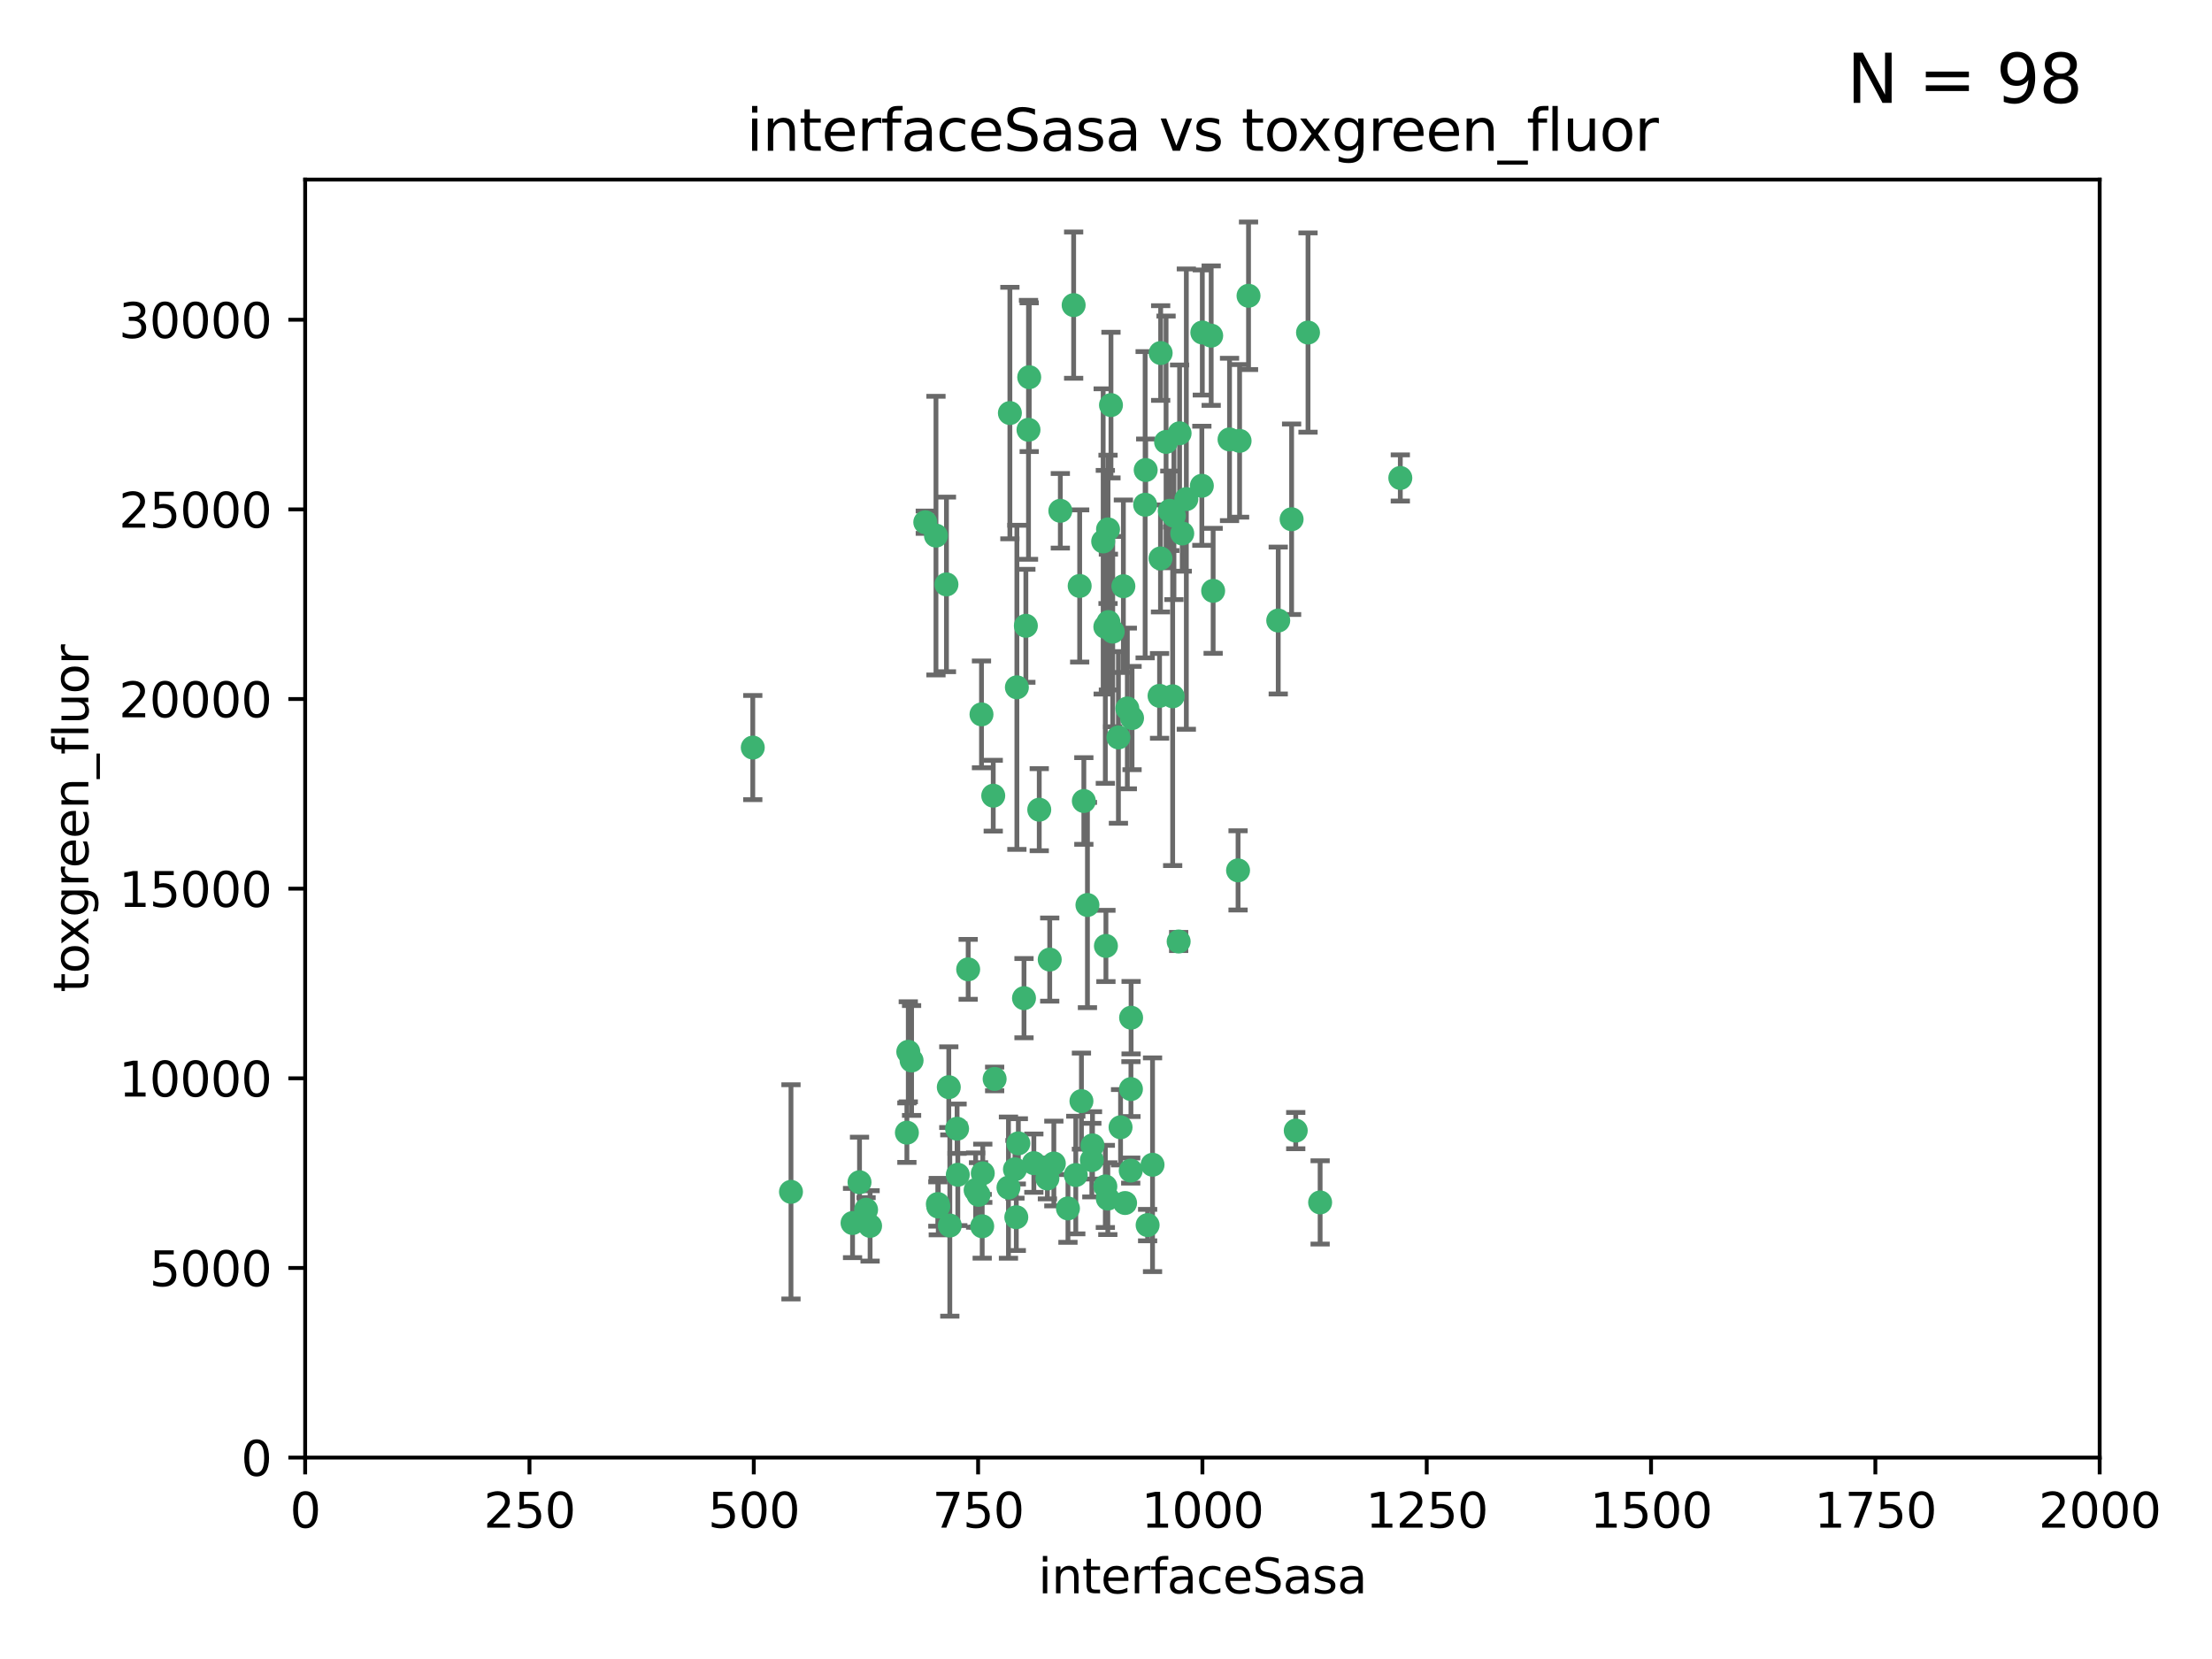 <?xml version="1.0" encoding="utf-8" standalone="no"?>
<!DOCTYPE svg PUBLIC "-//W3C//DTD SVG 1.1//EN"
  "http://www.w3.org/Graphics/SVG/1.1/DTD/svg11.dtd">
<svg xmlns:xlink="http://www.w3.org/1999/xlink" width="460.8pt" height="345.6pt" viewBox="0 0 460.8 345.6" xmlns="http://www.w3.org/2000/svg" version="1.1">
 <defs>
  <style type="text/css">*{stroke-linejoin: round; stroke-linecap: butt}</style>
 </defs>
 <g id="figure_1">
  <g id="patch_1">
   <path d="M 0 345.6 
L 460.8 345.6 
L 460.8 0 
L 0 0 
z
" style="fill: #ffffff"/>
  </g>
  <g id="axes_1">
   <g id="patch_2">
    <path d="M 63.571 303.64 
L 437.4 303.64 
L 437.4 37.411 
L 63.571 37.411 
z
" style="fill: #ffffff"/>
   </g>
   <g id="PathCollection_1">
    <defs>
     <path id="m5f0fe109d8" d="M 0 1.118 
C 0.297 1.118 0.581 1 0.791 0.791 
C 1 0.581 1.118 0.297 1.118 0 
C 1.118 -0.297 1 -0.581 0.791 -0.791 
C 0.581 -1 0.297 -1.118 0 -1.118 
C -0.297 -1.118 -0.581 -1 -0.791 -0.791 
C -1 -0.581 -1.118 -0.297 -1.118 0 
C -1.118 0.297 -1 0.581 -0.791 0.791 
C -0.581 1 -0.297 1.118 0 1.118 
z
" style="stroke: #3cb371"/>
    </defs>
    <g clip-path="url(#p5b47a3785b)">
     <use xlink:href="#m5f0fe109d8" x="243.693" y="106.407" style="fill: #3cb371; stroke: #3cb371"/>
     <use xlink:href="#m5f0fe109d8" x="272.484" y="69.276" style="fill: #3cb371; stroke: #3cb371"/>
     <use xlink:href="#m5f0fe109d8" x="231.435" y="84.387" style="fill: #3cb371; stroke: #3cb371"/>
     <use xlink:href="#m5f0fe109d8" x="242.914" y="92.058" style="fill: #3cb371; stroke: #3cb371"/>
     <use xlink:href="#m5f0fe109d8" x="266.28" y="129.266" style="fill: #3cb371; stroke: #3cb371"/>
     <use xlink:href="#m5f0fe109d8" x="269.065" y="108.167" style="fill: #3cb371; stroke: #3cb371"/>
     <use xlink:href="#m5f0fe109d8" x="220.886" y="106.409" style="fill: #3cb371; stroke: #3cb371"/>
     <use xlink:href="#m5f0fe109d8" x="214.404" y="78.577" style="fill: #3cb371; stroke: #3cb371"/>
     <use xlink:href="#m5f0fe109d8" x="241.787" y="73.544" style="fill: #3cb371; stroke: #3cb371"/>
     <use xlink:href="#m5f0fe109d8" x="252.721" y="123.084" style="fill: #3cb371; stroke: #3cb371"/>
     <use xlink:href="#m5f0fe109d8" x="252.312" y="69.92" style="fill: #3cb371; stroke: #3cb371"/>
     <use xlink:href="#m5f0fe109d8" x="258.229" y="91.842" style="fill: #3cb371; stroke: #3cb371"/>
     <use xlink:href="#m5f0fe109d8" x="223.66" y="63.561" style="fill: #3cb371; stroke: #3cb371"/>
     <use xlink:href="#m5f0fe109d8" x="232.987" y="153.62" style="fill: #3cb371; stroke: #3cb371"/>
     <use xlink:href="#m5f0fe109d8" x="241.557" y="144.96" style="fill: #3cb371; stroke: #3cb371"/>
     <use xlink:href="#m5f0fe109d8" x="247.136" y="103.972" style="fill: #3cb371; stroke: #3cb371"/>
     <use xlink:href="#m5f0fe109d8" x="246.284" y="111.129" style="fill: #3cb371; stroke: #3cb371"/>
     <use xlink:href="#m5f0fe109d8" x="244.553" y="107.43" style="fill: #3cb371; stroke: #3cb371"/>
     <use xlink:href="#m5f0fe109d8" x="250.368" y="101.196" style="fill: #3cb371; stroke: #3cb371"/>
     <use xlink:href="#m5f0fe109d8" x="210.378" y="86.045" style="fill: #3cb371; stroke: #3cb371"/>
     <use xlink:href="#m5f0fe109d8" x="256.134" y="91.543" style="fill: #3cb371; stroke: #3cb371"/>
     <use xlink:href="#m5f0fe109d8" x="234.02" y="122.124" style="fill: #3cb371; stroke: #3cb371"/>
     <use xlink:href="#m5f0fe109d8" x="216.495" y="168.674" style="fill: #3cb371; stroke: #3cb371"/>
     <use xlink:href="#m5f0fe109d8" x="238.555" y="105.145" style="fill: #3cb371; stroke: #3cb371"/>
     <use xlink:href="#m5f0fe109d8" x="230.261" y="130.584" style="fill: #3cb371; stroke: #3cb371"/>
     <use xlink:href="#m5f0fe109d8" x="238.669" y="97.916" style="fill: #3cb371; stroke: #3cb371"/>
     <use xlink:href="#m5f0fe109d8" x="241.753" y="116.33" style="fill: #3cb371; stroke: #3cb371"/>
     <use xlink:href="#m5f0fe109d8" x="245.731" y="90.261" style="fill: #3cb371; stroke: #3cb371"/>
     <use xlink:href="#m5f0fe109d8" x="269.927" y="235.524" style="fill: #3cb371; stroke: #3cb371"/>
     <use xlink:href="#m5f0fe109d8" x="240.095" y="242.64" style="fill: #3cb371; stroke: #3cb371"/>
     <use xlink:href="#m5f0fe109d8" x="214.256" y="89.534" style="fill: #3cb371; stroke: #3cb371"/>
     <use xlink:href="#m5f0fe109d8" x="291.711" y="99.569" style="fill: #3cb371; stroke: #3cb371"/>
     <use xlink:href="#m5f0fe109d8" x="224.916" y="122.066" style="fill: #3cb371; stroke: #3cb371"/>
     <use xlink:href="#m5f0fe109d8" x="260.091" y="61.614" style="fill: #3cb371; stroke: #3cb371"/>
     <use xlink:href="#m5f0fe109d8" x="250.465" y="69.268" style="fill: #3cb371; stroke: #3cb371"/>
     <use xlink:href="#m5f0fe109d8" x="204.462" y="148.819" style="fill: #3cb371; stroke: #3cb371"/>
     <use xlink:href="#m5f0fe109d8" x="218.677" y="199.895" style="fill: #3cb371; stroke: #3cb371"/>
     <use xlink:href="#m5f0fe109d8" x="201.688" y="201.933" style="fill: #3cb371; stroke: #3cb371"/>
     <use xlink:href="#m5f0fe109d8" x="194.981" y="111.579" style="fill: #3cb371; stroke: #3cb371"/>
     <use xlink:href="#m5f0fe109d8" x="204.731" y="244.417" style="fill: #3cb371; stroke: #3cb371"/>
     <use xlink:href="#m5f0fe109d8" x="231.802" y="131.576" style="fill: #3cb371; stroke: #3cb371"/>
     <use xlink:href="#m5f0fe109d8" x="192.753" y="108.788" style="fill: #3cb371; stroke: #3cb371"/>
     <use xlink:href="#m5f0fe109d8" x="230.822" y="110.277" style="fill: #3cb371; stroke: #3cb371"/>
     <use xlink:href="#m5f0fe109d8" x="229.813" y="112.79" style="fill: #3cb371; stroke: #3cb371"/>
     <use xlink:href="#m5f0fe109d8" x="275.007" y="250.485" style="fill: #3cb371; stroke: #3cb371"/>
     <use xlink:href="#m5f0fe109d8" x="219.534" y="242.381" style="fill: #3cb371; stroke: #3cb371"/>
     <use xlink:href="#m5f0fe109d8" x="179.053" y="246.279" style="fill: #3cb371; stroke: #3cb371"/>
     <use xlink:href="#m5f0fe109d8" x="230.901" y="129.589" style="fill: #3cb371; stroke: #3cb371"/>
     <use xlink:href="#m5f0fe109d8" x="234.375" y="250.612" style="fill: #3cb371; stroke: #3cb371"/>
     <use xlink:href="#m5f0fe109d8" x="212.14" y="238.185" style="fill: #3cb371; stroke: #3cb371"/>
     <use xlink:href="#m5f0fe109d8" x="239.071" y="255.21" style="fill: #3cb371; stroke: #3cb371"/>
     <use xlink:href="#m5f0fe109d8" x="213.706" y="130.365" style="fill: #3cb371; stroke: #3cb371"/>
     <use xlink:href="#m5f0fe109d8" x="206.91" y="165.758" style="fill: #3cb371; stroke: #3cb371"/>
     <use xlink:href="#m5f0fe109d8" x="235.596" y="226.876" style="fill: #3cb371; stroke: #3cb371"/>
     <use xlink:href="#m5f0fe109d8" x="195.372" y="250.823" style="fill: #3cb371; stroke: #3cb371"/>
     <use xlink:href="#m5f0fe109d8" x="226.534" y="188.53" style="fill: #3cb371; stroke: #3cb371"/>
     <use xlink:href="#m5f0fe109d8" x="230.779" y="249.694" style="fill: #3cb371; stroke: #3cb371"/>
     <use xlink:href="#m5f0fe109d8" x="210.08" y="247.401" style="fill: #3cb371; stroke: #3cb371"/>
     <use xlink:href="#m5f0fe109d8" x="224.106" y="244.785" style="fill: #3cb371; stroke: #3cb371"/>
     <use xlink:href="#m5f0fe109d8" x="211.714" y="253.571" style="fill: #3cb371; stroke: #3cb371"/>
     <use xlink:href="#m5f0fe109d8" x="203.841" y="248.914" style="fill: #3cb371; stroke: #3cb371"/>
     <use xlink:href="#m5f0fe109d8" x="189.211" y="219.109" style="fill: #3cb371; stroke: #3cb371"/>
     <use xlink:href="#m5f0fe109d8" x="188.922" y="235.955" style="fill: #3cb371; stroke: #3cb371"/>
     <use xlink:href="#m5f0fe109d8" x="203.241" y="247.916" style="fill: #3cb371; stroke: #3cb371"/>
     <use xlink:href="#m5f0fe109d8" x="211.835" y="143.182" style="fill: #3cb371; stroke: #3cb371"/>
     <use xlink:href="#m5f0fe109d8" x="199.379" y="235.133" style="fill: #3cb371; stroke: #3cb371"/>
     <use xlink:href="#m5f0fe109d8" x="233.433" y="234.83" style="fill: #3cb371; stroke: #3cb371"/>
     <use xlink:href="#m5f0fe109d8" x="245.536" y="196.128" style="fill: #3cb371; stroke: #3cb371"/>
     <use xlink:href="#m5f0fe109d8" x="215.37" y="242.305" style="fill: #3cb371; stroke: #3cb371"/>
     <use xlink:href="#m5f0fe109d8" x="195.462" y="251.353" style="fill: #3cb371; stroke: #3cb371"/>
     <use xlink:href="#m5f0fe109d8" x="244.288" y="145.054" style="fill: #3cb371; stroke: #3cb371"/>
     <use xlink:href="#m5f0fe109d8" x="227.45" y="241.673" style="fill: #3cb371; stroke: #3cb371"/>
     <use xlink:href="#m5f0fe109d8" x="213.318" y="207.934" style="fill: #3cb371; stroke: #3cb371"/>
     <use xlink:href="#m5f0fe109d8" x="222.475" y="251.737" style="fill: #3cb371; stroke: #3cb371"/>
     <use xlink:href="#m5f0fe109d8" x="235.826" y="149.585" style="fill: #3cb371; stroke: #3cb371"/>
     <use xlink:href="#m5f0fe109d8" x="230.385" y="197.058" style="fill: #3cb371; stroke: #3cb371"/>
     <use xlink:href="#m5f0fe109d8" x="204.611" y="255.455" style="fill: #3cb371; stroke: #3cb371"/>
     <use xlink:href="#m5f0fe109d8" x="257.91" y="181.315" style="fill: #3cb371; stroke: #3cb371"/>
     <use xlink:href="#m5f0fe109d8" x="218.192" y="245.498" style="fill: #3cb371; stroke: #3cb371"/>
     <use xlink:href="#m5f0fe109d8" x="177.602" y="254.778" style="fill: #3cb371; stroke: #3cb371"/>
     <use xlink:href="#m5f0fe109d8" x="189.899" y="220.92" style="fill: #3cb371; stroke: #3cb371"/>
     <use xlink:href="#m5f0fe109d8" x="227.589" y="238.601" style="fill: #3cb371; stroke: #3cb371"/>
     <use xlink:href="#m5f0fe109d8" x="180.421" y="252.012" style="fill: #3cb371; stroke: #3cb371"/>
     <use xlink:href="#m5f0fe109d8" x="197.864" y="255.301" style="fill: #3cb371; stroke: #3cb371"/>
     <use xlink:href="#m5f0fe109d8" x="235.63" y="212.005" style="fill: #3cb371; stroke: #3cb371"/>
     <use xlink:href="#m5f0fe109d8" x="234.846" y="147.587" style="fill: #3cb371; stroke: #3cb371"/>
     <use xlink:href="#m5f0fe109d8" x="197.163" y="121.744" style="fill: #3cb371; stroke: #3cb371"/>
     <use xlink:href="#m5f0fe109d8" x="181.256" y="255.376" style="fill: #3cb371; stroke: #3cb371"/>
     <use xlink:href="#m5f0fe109d8" x="225.284" y="229.381" style="fill: #3cb371; stroke: #3cb371"/>
     <use xlink:href="#m5f0fe109d8" x="225.785" y="166.862" style="fill: #3cb371; stroke: #3cb371"/>
     <use xlink:href="#m5f0fe109d8" x="211.432" y="243.591" style="fill: #3cb371; stroke: #3cb371"/>
     <use xlink:href="#m5f0fe109d8" x="199.529" y="244.726" style="fill: #3cb371; stroke: #3cb371"/>
     <use xlink:href="#m5f0fe109d8" x="235.549" y="243.853" style="fill: #3cb371; stroke: #3cb371"/>
     <use xlink:href="#m5f0fe109d8" x="197.651" y="226.477" style="fill: #3cb371; stroke: #3cb371"/>
     <use xlink:href="#m5f0fe109d8" x="207.202" y="224.762" style="fill: #3cb371; stroke: #3cb371"/>
     <use xlink:href="#m5f0fe109d8" x="156.817" y="155.731" style="fill: #3cb371; stroke: #3cb371"/>
     <use xlink:href="#m5f0fe109d8" x="164.776" y="248.284" style="fill: #3cb371; stroke: #3cb371"/>
     <use xlink:href="#m5f0fe109d8" x="230.263" y="247.152" style="fill: #3cb371; stroke: #3cb371"/>
    </g>
   </g>
   <g id="matplotlib.axis_1">
    <g id="xtick_1">
     <g id="line2d_1">
      <defs>
       <path id="me3439d1d49" d="M 0 0 
L 0 3.5 
" style="stroke: #000000; stroke-width: 0.8"/>
      </defs>
      <g>
       <use xlink:href="#me3439d1d49" x="63.571" y="303.64" style="stroke: #000000; stroke-width: 0.8"/>
      </g>
     </g>
     <g id="text_1">
      <!-- 0 -->
      <g transform="translate(60.39 318.238)scale(0.1 -0.1)">
       <defs>
        <path id="DejaVuSans-30" d="M 2034 4250 
Q 1547 4250 1301 3770 
Q 1056 3291 1056 2328 
Q 1056 1369 1301 889 
Q 1547 409 2034 409 
Q 2525 409 2770 889 
Q 3016 1369 3016 2328 
Q 3016 3291 2770 3770 
Q 2525 4250 2034 4250 
z
M 2034 4750 
Q 2819 4750 3233 4129 
Q 3647 3509 3647 2328 
Q 3647 1150 3233 529 
Q 2819 -91 2034 -91 
Q 1250 -91 836 529 
Q 422 1150 422 2328 
Q 422 3509 836 4129 
Q 1250 4750 2034 4750 
z
" transform="scale(0.016)"/>
       </defs>
       <use xlink:href="#DejaVuSans-30"/>
      </g>
     </g>
    </g>
    <g id="xtick_2">
     <g id="line2d_2">
      <g>
       <use xlink:href="#me3439d1d49" x="110.3" y="303.64" style="stroke: #000000; stroke-width: 0.8"/>
      </g>
     </g>
     <g id="text_2">
      <!-- 250 -->
      <g transform="translate(100.756 318.238)scale(0.1 -0.1)">
       <defs>
        <path id="DejaVuSans-32" d="M 1228 531 
L 3431 531 
L 3431 0 
L 469 0 
L 469 531 
Q 828 903 1448 1529 
Q 2069 2156 2228 2338 
Q 2531 2678 2651 2914 
Q 2772 3150 2772 3378 
Q 2772 3750 2511 3984 
Q 2250 4219 1831 4219 
Q 1534 4219 1204 4116 
Q 875 4013 500 3803 
L 500 4441 
Q 881 4594 1212 4672 
Q 1544 4750 1819 4750 
Q 2544 4750 2975 4387 
Q 3406 4025 3406 3419 
Q 3406 3131 3298 2873 
Q 3191 2616 2906 2266 
Q 2828 2175 2409 1742 
Q 1991 1309 1228 531 
z
" transform="scale(0.016)"/>
        <path id="DejaVuSans-35" d="M 691 4666 
L 3169 4666 
L 3169 4134 
L 1269 4134 
L 1269 2991 
Q 1406 3038 1543 3061 
Q 1681 3084 1819 3084 
Q 2600 3084 3056 2656 
Q 3513 2228 3513 1497 
Q 3513 744 3044 326 
Q 2575 -91 1722 -91 
Q 1428 -91 1123 -41 
Q 819 9 494 109 
L 494 744 
Q 775 591 1075 516 
Q 1375 441 1709 441 
Q 2250 441 2565 725 
Q 2881 1009 2881 1497 
Q 2881 1984 2565 2268 
Q 2250 2553 1709 2553 
Q 1456 2553 1204 2497 
Q 953 2441 691 2322 
L 691 4666 
z
" transform="scale(0.016)"/>
       </defs>
       <use xlink:href="#DejaVuSans-32"/>
       <use xlink:href="#DejaVuSans-35" x="63.623"/>
       <use xlink:href="#DejaVuSans-30" x="127.246"/>
      </g>
     </g>
    </g>
    <g id="xtick_3">
     <g id="line2d_3">
      <g>
       <use xlink:href="#me3439d1d49" x="157.028" y="303.64" style="stroke: #000000; stroke-width: 0.8"/>
      </g>
     </g>
     <g id="text_3">
      <!-- 500 -->
      <g transform="translate(147.485 318.238)scale(0.1 -0.1)">
       <use xlink:href="#DejaVuSans-35"/>
       <use xlink:href="#DejaVuSans-30" x="63.623"/>
       <use xlink:href="#DejaVuSans-30" x="127.246"/>
      </g>
     </g>
    </g>
    <g id="xtick_4">
     <g id="line2d_4">
      <g>
       <use xlink:href="#me3439d1d49" x="203.757" y="303.64" style="stroke: #000000; stroke-width: 0.8"/>
      </g>
     </g>
     <g id="text_4">
      <!-- 750 -->
      <g transform="translate(194.213 318.238)scale(0.1 -0.1)">
       <defs>
        <path id="DejaVuSans-37" d="M 525 4666 
L 3525 4666 
L 3525 4397 
L 1831 0 
L 1172 0 
L 2766 4134 
L 525 4134 
L 525 4666 
z
" transform="scale(0.016)"/>
       </defs>
       <use xlink:href="#DejaVuSans-37"/>
       <use xlink:href="#DejaVuSans-35" x="63.623"/>
       <use xlink:href="#DejaVuSans-30" x="127.246"/>
      </g>
     </g>
    </g>
    <g id="xtick_5">
     <g id="line2d_5">
      <g>
       <use xlink:href="#me3439d1d49" x="250.486" y="303.64" style="stroke: #000000; stroke-width: 0.8"/>
      </g>
     </g>
     <g id="text_5">
      <!-- 1000 -->
      <g transform="translate(237.761 318.238)scale(0.1 -0.1)">
       <defs>
        <path id="DejaVuSans-31" d="M 794 531 
L 1825 531 
L 1825 4091 
L 703 3866 
L 703 4441 
L 1819 4666 
L 2450 4666 
L 2450 531 
L 3481 531 
L 3481 0 
L 794 0 
L 794 531 
z
" transform="scale(0.016)"/>
       </defs>
       <use xlink:href="#DejaVuSans-31"/>
       <use xlink:href="#DejaVuSans-30" x="63.623"/>
       <use xlink:href="#DejaVuSans-30" x="127.246"/>
       <use xlink:href="#DejaVuSans-30" x="190.869"/>
      </g>
     </g>
    </g>
    <g id="xtick_6">
     <g id="line2d_6">
      <g>
       <use xlink:href="#me3439d1d49" x="297.214" y="303.64" style="stroke: #000000; stroke-width: 0.8"/>
      </g>
     </g>
     <g id="text_6">
      <!-- 1250 -->
      <g transform="translate(284.489 318.238)scale(0.1 -0.1)">
       <use xlink:href="#DejaVuSans-31"/>
       <use xlink:href="#DejaVuSans-32" x="63.623"/>
       <use xlink:href="#DejaVuSans-35" x="127.246"/>
       <use xlink:href="#DejaVuSans-30" x="190.869"/>
      </g>
     </g>
    </g>
    <g id="xtick_7">
     <g id="line2d_7">
      <g>
       <use xlink:href="#me3439d1d49" x="343.943" y="303.64" style="stroke: #000000; stroke-width: 0.8"/>
      </g>
     </g>
     <g id="text_7">
      <!-- 1500 -->
      <g transform="translate(331.218 318.238)scale(0.1 -0.1)">
       <use xlink:href="#DejaVuSans-31"/>
       <use xlink:href="#DejaVuSans-35" x="63.623"/>
       <use xlink:href="#DejaVuSans-30" x="127.246"/>
       <use xlink:href="#DejaVuSans-30" x="190.869"/>
      </g>
     </g>
    </g>
    <g id="xtick_8">
     <g id="line2d_8">
      <g>
       <use xlink:href="#me3439d1d49" x="390.671" y="303.64" style="stroke: #000000; stroke-width: 0.8"/>
      </g>
     </g>
     <g id="text_8">
      <!-- 1750 -->
      <g transform="translate(377.946 318.238)scale(0.1 -0.1)">
       <use xlink:href="#DejaVuSans-31"/>
       <use xlink:href="#DejaVuSans-37" x="63.623"/>
       <use xlink:href="#DejaVuSans-35" x="127.246"/>
       <use xlink:href="#DejaVuSans-30" x="190.869"/>
      </g>
     </g>
    </g>
    <g id="xtick_9">
     <g id="line2d_9">
      <g>
       <use xlink:href="#me3439d1d49" x="437.4" y="303.64" style="stroke: #000000; stroke-width: 0.8"/>
      </g>
     </g>
     <g id="text_9">
      <!-- 2000 -->
      <g transform="translate(424.675 318.238)scale(0.1 -0.1)">
       <use xlink:href="#DejaVuSans-32"/>
       <use xlink:href="#DejaVuSans-30" x="63.623"/>
       <use xlink:href="#DejaVuSans-30" x="127.246"/>
       <use xlink:href="#DejaVuSans-30" x="190.869"/>
      </g>
     </g>
    </g>
    <g id="text_10">
     <!-- interfaceSasa -->
     <g transform="translate(216.279 331.917)scale(0.1 -0.1)">
      <defs>
       <path id="DejaVuSans-69" d="M 603 3500 
L 1178 3500 
L 1178 0 
L 603 0 
L 603 3500 
z
M 603 4863 
L 1178 4863 
L 1178 4134 
L 603 4134 
L 603 4863 
z
" transform="scale(0.016)"/>
       <path id="DejaVuSans-6e" d="M 3513 2113 
L 3513 0 
L 2938 0 
L 2938 2094 
Q 2938 2591 2744 2837 
Q 2550 3084 2163 3084 
Q 1697 3084 1428 2787 
Q 1159 2491 1159 1978 
L 1159 0 
L 581 0 
L 581 3500 
L 1159 3500 
L 1159 2956 
Q 1366 3272 1645 3428 
Q 1925 3584 2291 3584 
Q 2894 3584 3203 3211 
Q 3513 2838 3513 2113 
z
" transform="scale(0.016)"/>
       <path id="DejaVuSans-74" d="M 1172 4494 
L 1172 3500 
L 2356 3500 
L 2356 3053 
L 1172 3053 
L 1172 1153 
Q 1172 725 1289 603 
Q 1406 481 1766 481 
L 2356 481 
L 2356 0 
L 1766 0 
Q 1100 0 847 248 
Q 594 497 594 1153 
L 594 3053 
L 172 3053 
L 172 3500 
L 594 3500 
L 594 4494 
L 1172 4494 
z
" transform="scale(0.016)"/>
       <path id="DejaVuSans-65" d="M 3597 1894 
L 3597 1613 
L 953 1613 
Q 991 1019 1311 708 
Q 1631 397 2203 397 
Q 2534 397 2845 478 
Q 3156 559 3463 722 
L 3463 178 
Q 3153 47 2828 -22 
Q 2503 -91 2169 -91 
Q 1331 -91 842 396 
Q 353 884 353 1716 
Q 353 2575 817 3079 
Q 1281 3584 2069 3584 
Q 2775 3584 3186 3129 
Q 3597 2675 3597 1894 
z
M 3022 2063 
Q 3016 2534 2758 2815 
Q 2500 3097 2075 3097 
Q 1594 3097 1305 2825 
Q 1016 2553 972 2059 
L 3022 2063 
z
" transform="scale(0.016)"/>
       <path id="DejaVuSans-72" d="M 2631 2963 
Q 2534 3019 2420 3045 
Q 2306 3072 2169 3072 
Q 1681 3072 1420 2755 
Q 1159 2438 1159 1844 
L 1159 0 
L 581 0 
L 581 3500 
L 1159 3500 
L 1159 2956 
Q 1341 3275 1631 3429 
Q 1922 3584 2338 3584 
Q 2397 3584 2469 3576 
Q 2541 3569 2628 3553 
L 2631 2963 
z
" transform="scale(0.016)"/>
       <path id="DejaVuSans-66" d="M 2375 4863 
L 2375 4384 
L 1825 4384 
Q 1516 4384 1395 4259 
Q 1275 4134 1275 3809 
L 1275 3500 
L 2222 3500 
L 2222 3053 
L 1275 3053 
L 1275 0 
L 697 0 
L 697 3053 
L 147 3053 
L 147 3500 
L 697 3500 
L 697 3744 
Q 697 4328 969 4595 
Q 1241 4863 1831 4863 
L 2375 4863 
z
" transform="scale(0.016)"/>
       <path id="DejaVuSans-61" d="M 2194 1759 
Q 1497 1759 1228 1600 
Q 959 1441 959 1056 
Q 959 750 1161 570 
Q 1363 391 1709 391 
Q 2188 391 2477 730 
Q 2766 1069 2766 1631 
L 2766 1759 
L 2194 1759 
z
M 3341 1997 
L 3341 0 
L 2766 0 
L 2766 531 
Q 2569 213 2275 61 
Q 1981 -91 1556 -91 
Q 1019 -91 701 211 
Q 384 513 384 1019 
Q 384 1609 779 1909 
Q 1175 2209 1959 2209 
L 2766 2209 
L 2766 2266 
Q 2766 2663 2505 2880 
Q 2244 3097 1772 3097 
Q 1472 3097 1187 3025 
Q 903 2953 641 2809 
L 641 3341 
Q 956 3463 1253 3523 
Q 1550 3584 1831 3584 
Q 2591 3584 2966 3190 
Q 3341 2797 3341 1997 
z
" transform="scale(0.016)"/>
       <path id="DejaVuSans-63" d="M 3122 3366 
L 3122 2828 
Q 2878 2963 2633 3030 
Q 2388 3097 2138 3097 
Q 1578 3097 1268 2742 
Q 959 2388 959 1747 
Q 959 1106 1268 751 
Q 1578 397 2138 397 
Q 2388 397 2633 464 
Q 2878 531 3122 666 
L 3122 134 
Q 2881 22 2623 -34 
Q 2366 -91 2075 -91 
Q 1284 -91 818 406 
Q 353 903 353 1747 
Q 353 2603 823 3093 
Q 1294 3584 2113 3584 
Q 2378 3584 2631 3529 
Q 2884 3475 3122 3366 
z
" transform="scale(0.016)"/>
       <path id="DejaVuSans-53" d="M 3425 4513 
L 3425 3897 
Q 3066 4069 2747 4153 
Q 2428 4238 2131 4238 
Q 1616 4238 1336 4038 
Q 1056 3838 1056 3469 
Q 1056 3159 1242 3001 
Q 1428 2844 1947 2747 
L 2328 2669 
Q 3034 2534 3370 2195 
Q 3706 1856 3706 1288 
Q 3706 609 3251 259 
Q 2797 -91 1919 -91 
Q 1588 -91 1214 -16 
Q 841 59 441 206 
L 441 856 
Q 825 641 1194 531 
Q 1563 422 1919 422 
Q 2459 422 2753 634 
Q 3047 847 3047 1241 
Q 3047 1584 2836 1778 
Q 2625 1972 2144 2069 
L 1759 2144 
Q 1053 2284 737 2584 
Q 422 2884 422 3419 
Q 422 4038 858 4394 
Q 1294 4750 2059 4750 
Q 2388 4750 2728 4690 
Q 3069 4631 3425 4513 
z
" transform="scale(0.016)"/>
       <path id="DejaVuSans-73" d="M 2834 3397 
L 2834 2853 
Q 2591 2978 2328 3040 
Q 2066 3103 1784 3103 
Q 1356 3103 1142 2972 
Q 928 2841 928 2578 
Q 928 2378 1081 2264 
Q 1234 2150 1697 2047 
L 1894 2003 
Q 2506 1872 2764 1633 
Q 3022 1394 3022 966 
Q 3022 478 2636 193 
Q 2250 -91 1575 -91 
Q 1294 -91 989 -36 
Q 684 19 347 128 
L 347 722 
Q 666 556 975 473 
Q 1284 391 1588 391 
Q 1994 391 2212 530 
Q 2431 669 2431 922 
Q 2431 1156 2273 1281 
Q 2116 1406 1581 1522 
L 1381 1569 
Q 847 1681 609 1914 
Q 372 2147 372 2553 
Q 372 3047 722 3315 
Q 1072 3584 1716 3584 
Q 2034 3584 2315 3537 
Q 2597 3491 2834 3397 
z
" transform="scale(0.016)"/>
      </defs>
      <use xlink:href="#DejaVuSans-69"/>
      <use xlink:href="#DejaVuSans-6e" x="27.783"/>
      <use xlink:href="#DejaVuSans-74" x="91.162"/>
      <use xlink:href="#DejaVuSans-65" x="130.371"/>
      <use xlink:href="#DejaVuSans-72" x="191.895"/>
      <use xlink:href="#DejaVuSans-66" x="233.008"/>
      <use xlink:href="#DejaVuSans-61" x="268.213"/>
      <use xlink:href="#DejaVuSans-63" x="329.492"/>
      <use xlink:href="#DejaVuSans-65" x="384.473"/>
      <use xlink:href="#DejaVuSans-53" x="445.996"/>
      <use xlink:href="#DejaVuSans-61" x="509.473"/>
      <use xlink:href="#DejaVuSans-73" x="570.752"/>
      <use xlink:href="#DejaVuSans-61" x="622.852"/>
     </g>
    </g>
   </g>
   <g id="matplotlib.axis_2">
    <g id="ytick_1">
     <g id="line2d_10">
      <defs>
       <path id="m40510606a9" d="M 0 0 
L -3.5 0 
" style="stroke: #000000; stroke-width: 0.8"/>
      </defs>
      <g>
       <use xlink:href="#m40510606a9" x="63.571" y="303.64" style="stroke: #000000; stroke-width: 0.8"/>
      </g>
     </g>
     <g id="text_11">
      <!-- 0 -->
      <g transform="translate(50.209 307.439)scale(0.1 -0.1)">
       <use xlink:href="#DejaVuSans-30"/>
      </g>
     </g>
    </g>
    <g id="ytick_2">
     <g id="line2d_11">
      <g>
       <use xlink:href="#m40510606a9" x="63.571" y="264.135" style="stroke: #000000; stroke-width: 0.8"/>
      </g>
     </g>
     <g id="text_12">
      <!-- 5000 -->
      <g transform="translate(31.121 267.934)scale(0.1 -0.1)">
       <use xlink:href="#DejaVuSans-35"/>
       <use xlink:href="#DejaVuSans-30" x="63.623"/>
       <use xlink:href="#DejaVuSans-30" x="127.246"/>
       <use xlink:href="#DejaVuSans-30" x="190.869"/>
      </g>
     </g>
    </g>
    <g id="ytick_3">
     <g id="line2d_12">
      <g>
       <use xlink:href="#m40510606a9" x="63.571" y="224.63" style="stroke: #000000; stroke-width: 0.8"/>
      </g>
     </g>
     <g id="text_13">
      <!-- 10000 -->
      <g transform="translate(24.759 228.429)scale(0.1 -0.1)">
       <use xlink:href="#DejaVuSans-31"/>
       <use xlink:href="#DejaVuSans-30" x="63.623"/>
       <use xlink:href="#DejaVuSans-30" x="127.246"/>
       <use xlink:href="#DejaVuSans-30" x="190.869"/>
       <use xlink:href="#DejaVuSans-30" x="254.492"/>
      </g>
     </g>
    </g>
    <g id="ytick_4">
     <g id="line2d_13">
      <g>
       <use xlink:href="#m40510606a9" x="63.571" y="185.125" style="stroke: #000000; stroke-width: 0.8"/>
      </g>
     </g>
     <g id="text_14">
      <!-- 15000 -->
      <g transform="translate(24.759 188.924)scale(0.1 -0.1)">
       <use xlink:href="#DejaVuSans-31"/>
       <use xlink:href="#DejaVuSans-35" x="63.623"/>
       <use xlink:href="#DejaVuSans-30" x="127.246"/>
       <use xlink:href="#DejaVuSans-30" x="190.869"/>
       <use xlink:href="#DejaVuSans-30" x="254.492"/>
      </g>
     </g>
    </g>
    <g id="ytick_5">
     <g id="line2d_14">
      <g>
       <use xlink:href="#m40510606a9" x="63.571" y="145.62" style="stroke: #000000; stroke-width: 0.8"/>
      </g>
     </g>
     <g id="text_15">
      <!-- 20000 -->
      <g transform="translate(24.759 149.419)scale(0.1 -0.1)">
       <use xlink:href="#DejaVuSans-32"/>
       <use xlink:href="#DejaVuSans-30" x="63.623"/>
       <use xlink:href="#DejaVuSans-30" x="127.246"/>
       <use xlink:href="#DejaVuSans-30" x="190.869"/>
       <use xlink:href="#DejaVuSans-30" x="254.492"/>
      </g>
     </g>
    </g>
    <g id="ytick_6">
     <g id="line2d_15">
      <g>
       <use xlink:href="#m40510606a9" x="63.571" y="106.115" style="stroke: #000000; stroke-width: 0.8"/>
      </g>
     </g>
     <g id="text_16">
      <!-- 25000 -->
      <g transform="translate(24.759 109.914)scale(0.1 -0.1)">
       <use xlink:href="#DejaVuSans-32"/>
       <use xlink:href="#DejaVuSans-35" x="63.623"/>
       <use xlink:href="#DejaVuSans-30" x="127.246"/>
       <use xlink:href="#DejaVuSans-30" x="190.869"/>
       <use xlink:href="#DejaVuSans-30" x="254.492"/>
      </g>
     </g>
    </g>
    <g id="ytick_7">
     <g id="line2d_16">
      <g>
       <use xlink:href="#m40510606a9" x="63.571" y="66.61" style="stroke: #000000; stroke-width: 0.8"/>
      </g>
     </g>
     <g id="text_17">
      <!-- 30000 -->
      <g transform="translate(24.759 70.409)scale(0.1 -0.1)">
       <defs>
        <path id="DejaVuSans-33" d="M 2597 2516 
Q 3050 2419 3304 2112 
Q 3559 1806 3559 1356 
Q 3559 666 3084 287 
Q 2609 -91 1734 -91 
Q 1441 -91 1130 -33 
Q 819 25 488 141 
L 488 750 
Q 750 597 1062 519 
Q 1375 441 1716 441 
Q 2309 441 2620 675 
Q 2931 909 2931 1356 
Q 2931 1769 2642 2001 
Q 2353 2234 1838 2234 
L 1294 2234 
L 1294 2753 
L 1863 2753 
Q 2328 2753 2575 2939 
Q 2822 3125 2822 3475 
Q 2822 3834 2567 4026 
Q 2313 4219 1838 4219 
Q 1578 4219 1281 4162 
Q 984 4106 628 3988 
L 628 4550 
Q 988 4650 1302 4700 
Q 1616 4750 1894 4750 
Q 2613 4750 3031 4423 
Q 3450 4097 3450 3541 
Q 3450 3153 3228 2886 
Q 3006 2619 2597 2516 
z
" transform="scale(0.016)"/>
       </defs>
       <use xlink:href="#DejaVuSans-33"/>
       <use xlink:href="#DejaVuSans-30" x="63.623"/>
       <use xlink:href="#DejaVuSans-30" x="127.246"/>
       <use xlink:href="#DejaVuSans-30" x="190.869"/>
       <use xlink:href="#DejaVuSans-30" x="254.492"/>
      </g>
     </g>
    </g>
    <g id="text_18">
     <!-- toxgreen_fluor -->
     <g transform="translate(18.401 206.72)rotate(-90)scale(0.1 -0.1)">
      <defs>
       <path id="DejaVuSans-6f" d="M 1959 3097 
Q 1497 3097 1228 2736 
Q 959 2375 959 1747 
Q 959 1119 1226 758 
Q 1494 397 1959 397 
Q 2419 397 2687 759 
Q 2956 1122 2956 1747 
Q 2956 2369 2687 2733 
Q 2419 3097 1959 3097 
z
M 1959 3584 
Q 2709 3584 3137 3096 
Q 3566 2609 3566 1747 
Q 3566 888 3137 398 
Q 2709 -91 1959 -91 
Q 1206 -91 779 398 
Q 353 888 353 1747 
Q 353 2609 779 3096 
Q 1206 3584 1959 3584 
z
" transform="scale(0.016)"/>
       <path id="DejaVuSans-78" d="M 3513 3500 
L 2247 1797 
L 3578 0 
L 2900 0 
L 1881 1375 
L 863 0 
L 184 0 
L 1544 1831 
L 300 3500 
L 978 3500 
L 1906 2253 
L 2834 3500 
L 3513 3500 
z
" transform="scale(0.016)"/>
       <path id="DejaVuSans-67" d="M 2906 1791 
Q 2906 2416 2648 2759 
Q 2391 3103 1925 3103 
Q 1463 3103 1205 2759 
Q 947 2416 947 1791 
Q 947 1169 1205 825 
Q 1463 481 1925 481 
Q 2391 481 2648 825 
Q 2906 1169 2906 1791 
z
M 3481 434 
Q 3481 -459 3084 -895 
Q 2688 -1331 1869 -1331 
Q 1566 -1331 1297 -1286 
Q 1028 -1241 775 -1147 
L 775 -588 
Q 1028 -725 1275 -790 
Q 1522 -856 1778 -856 
Q 2344 -856 2625 -561 
Q 2906 -266 2906 331 
L 2906 616 
Q 2728 306 2450 153 
Q 2172 0 1784 0 
Q 1141 0 747 490 
Q 353 981 353 1791 
Q 353 2603 747 3093 
Q 1141 3584 1784 3584 
Q 2172 3584 2450 3431 
Q 2728 3278 2906 2969 
L 2906 3500 
L 3481 3500 
L 3481 434 
z
" transform="scale(0.016)"/>
       <path id="DejaVuSans-5f" d="M 3263 -1063 
L 3263 -1509 
L -63 -1509 
L -63 -1063 
L 3263 -1063 
z
" transform="scale(0.016)"/>
       <path id="DejaVuSans-6c" d="M 603 4863 
L 1178 4863 
L 1178 0 
L 603 0 
L 603 4863 
z
" transform="scale(0.016)"/>
       <path id="DejaVuSans-75" d="M 544 1381 
L 544 3500 
L 1119 3500 
L 1119 1403 
Q 1119 906 1312 657 
Q 1506 409 1894 409 
Q 2359 409 2629 706 
Q 2900 1003 2900 1516 
L 2900 3500 
L 3475 3500 
L 3475 0 
L 2900 0 
L 2900 538 
Q 2691 219 2414 64 
Q 2138 -91 1772 -91 
Q 1169 -91 856 284 
Q 544 659 544 1381 
z
M 1991 3584 
L 1991 3584 
z
" transform="scale(0.016)"/>
      </defs>
      <use xlink:href="#DejaVuSans-74"/>
      <use xlink:href="#DejaVuSans-6f" x="39.209"/>
      <use xlink:href="#DejaVuSans-78" x="97.266"/>
      <use xlink:href="#DejaVuSans-67" x="156.445"/>
      <use xlink:href="#DejaVuSans-72" x="219.922"/>
      <use xlink:href="#DejaVuSans-65" x="258.785"/>
      <use xlink:href="#DejaVuSans-65" x="320.309"/>
      <use xlink:href="#DejaVuSans-6e" x="381.832"/>
      <use xlink:href="#DejaVuSans-5f" x="445.211"/>
      <use xlink:href="#DejaVuSans-66" x="495.211"/>
      <use xlink:href="#DejaVuSans-6c" x="530.416"/>
      <use xlink:href="#DejaVuSans-75" x="558.199"/>
      <use xlink:href="#DejaVuSans-6f" x="621.578"/>
      <use xlink:href="#DejaVuSans-72" x="682.76"/>
     </g>
    </g>
   </g>
   <g id="LineCollection_1">
    <path d="M 243.693 114.69 
L 243.693 98.124 
" clip-path="url(#p5b47a3785b)" style="fill: none; stroke: #696969"/>
    <path d="M 272.484 90.034 
L 272.484 48.519 
" clip-path="url(#p5b47a3785b)" style="fill: none; stroke: #696969"/>
    <path d="M 231.435 99.556 
L 231.435 69.219 
" clip-path="url(#p5b47a3785b)" style="fill: none; stroke: #696969"/>
    <path d="M 242.914 118.276 
L 242.914 65.84 
" clip-path="url(#p5b47a3785b)" style="fill: none; stroke: #696969"/>
    <path d="M 266.28 144.567 
L 266.28 113.965 
" clip-path="url(#p5b47a3785b)" style="fill: none; stroke: #696969"/>
    <path d="M 269.065 128.009 
L 269.065 88.325 
" clip-path="url(#p5b47a3785b)" style="fill: none; stroke: #696969"/>
    <path d="M 220.886 114.176 
L 220.886 98.642 
" clip-path="url(#p5b47a3785b)" style="fill: none; stroke: #696969"/>
    <path d="M 214.404 94.067 
L 214.404 63.087 
" clip-path="url(#p5b47a3785b)" style="fill: none; stroke: #696969"/>
    <path d="M 241.787 83.405 
L 241.787 63.682 
" clip-path="url(#p5b47a3785b)" style="fill: none; stroke: #696969"/>
    <path d="M 252.721 136.104 
L 252.721 110.065 
" clip-path="url(#p5b47a3785b)" style="fill: none; stroke: #696969"/>
    <path d="M 252.312 84.444 
L 252.312 55.396 
" clip-path="url(#p5b47a3785b)" style="fill: none; stroke: #696969"/>
    <path d="M 258.229 107.733 
L 258.229 75.95 
" clip-path="url(#p5b47a3785b)" style="fill: none; stroke: #696969"/>
    <path d="M 223.66 78.794 
L 223.66 48.327 
" clip-path="url(#p5b47a3785b)" style="fill: none; stroke: #696969"/>
    <path d="M 232.987 171.496 
L 232.987 135.744 
" clip-path="url(#p5b47a3785b)" style="fill: none; stroke: #696969"/>
    <path d="M 241.557 153.789 
L 241.557 136.131 
" clip-path="url(#p5b47a3785b)" style="fill: none; stroke: #696969"/>
    <path d="M 247.136 151.918 
L 247.136 56.025 
" clip-path="url(#p5b47a3785b)" style="fill: none; stroke: #696969"/>
    <path d="M 246.284 118.989 
L 246.284 103.269 
" clip-path="url(#p5b47a3785b)" style="fill: none; stroke: #696969"/>
    <path d="M 244.553 124.902 
L 244.553 89.957 
" clip-path="url(#p5b47a3785b)" style="fill: none; stroke: #696969"/>
    <path d="M 250.368 113.603 
L 250.368 88.789 
" clip-path="url(#p5b47a3785b)" style="fill: none; stroke: #696969"/>
    <path d="M 210.378 112.245 
L 210.378 59.845 
" clip-path="url(#p5b47a3785b)" style="fill: none; stroke: #696969"/>
    <path d="M 256.134 108.456 
L 256.134 74.63 
" clip-path="url(#p5b47a3785b)" style="fill: none; stroke: #696969"/>
    <path d="M 234.02 140.086 
L 234.02 104.162 
" clip-path="url(#p5b47a3785b)" style="fill: none; stroke: #696969"/>
    <path d="M 216.495 177.225 
L 216.495 160.123 
" clip-path="url(#p5b47a3785b)" style="fill: none; stroke: #696969"/>
    <path d="M 238.555 137.044 
L 238.555 73.246 
" clip-path="url(#p5b47a3785b)" style="fill: none; stroke: #696969"/>
    <path d="M 230.261 163.179 
L 230.261 97.99 
" clip-path="url(#p5b47a3785b)" style="fill: none; stroke: #696969"/>
    <path d="M 238.669 104.375 
L 238.669 91.457 
" clip-path="url(#p5b47a3785b)" style="fill: none; stroke: #696969"/>
    <path d="M 241.753 127.48 
L 241.753 105.181 
" clip-path="url(#p5b47a3785b)" style="fill: none; stroke: #696969"/>
    <path d="M 245.731 104.49 
L 245.731 76.032 
" clip-path="url(#p5b47a3785b)" style="fill: none; stroke: #696969"/>
    <path d="M 269.927 239.301 
L 269.927 231.747 
" clip-path="url(#p5b47a3785b)" style="fill: none; stroke: #696969"/>
    <path d="M 240.095 264.899 
L 240.095 220.38 
" clip-path="url(#p5b47a3785b)" style="fill: none; stroke: #696969"/>
    <path d="M 214.256 116.506 
L 214.256 62.562 
" clip-path="url(#p5b47a3785b)" style="fill: none; stroke: #696969"/>
    <path d="M 291.711 104.376 
L 291.711 94.761 
" clip-path="url(#p5b47a3785b)" style="fill: none; stroke: #696969"/>
    <path d="M 224.916 137.913 
L 224.916 106.218 
" clip-path="url(#p5b47a3785b)" style="fill: none; stroke: #696969"/>
    <path d="M 260.091 76.984 
L 260.091 46.244 
" clip-path="url(#p5b47a3785b)" style="fill: none; stroke: #696969"/>
    <path d="M 250.465 82.296 
L 250.465 56.239 
" clip-path="url(#p5b47a3785b)" style="fill: none; stroke: #696969"/>
    <path d="M 204.462 159.942 
L 204.462 137.697 
" clip-path="url(#p5b47a3785b)" style="fill: none; stroke: #696969"/>
    <path d="M 218.677 208.561 
L 218.677 191.229 
" clip-path="url(#p5b47a3785b)" style="fill: none; stroke: #696969"/>
    <path d="M 201.688 208.172 
L 201.688 195.693 
" clip-path="url(#p5b47a3785b)" style="fill: none; stroke: #696969"/>
    <path d="M 194.981 140.604 
L 194.981 82.554 
" clip-path="url(#p5b47a3785b)" style="fill: none; stroke: #696969"/>
    <path d="M 204.731 250.489 
L 204.731 238.346 
" clip-path="url(#p5b47a3785b)" style="fill: none; stroke: #696969"/>
    <path d="M 231.802 151.398 
L 231.802 111.753 
" clip-path="url(#p5b47a3785b)" style="fill: none; stroke: #696969"/>
    <path d="M 192.753 111.116 
L 192.753 106.461 
" clip-path="url(#p5b47a3785b)" style="fill: none; stroke: #696969"/>
    <path d="M 230.822 125.727 
L 230.822 94.826 
" clip-path="url(#p5b47a3785b)" style="fill: none; stroke: #696969"/>
    <path d="M 229.813 144.582 
L 229.813 80.997 
" clip-path="url(#p5b47a3785b)" style="fill: none; stroke: #696969"/>
    <path d="M 275.007 259.162 
L 275.007 241.808 
" clip-path="url(#p5b47a3785b)" style="fill: none; stroke: #696969"/>
    <path d="M 219.534 251.212 
L 219.534 233.549 
" clip-path="url(#p5b47a3785b)" style="fill: none; stroke: #696969"/>
    <path d="M 179.053 255.662 
L 179.053 236.896 
" clip-path="url(#p5b47a3785b)" style="fill: none; stroke: #696969"/>
    <path d="M 230.901 143.733 
L 230.901 115.445 
" clip-path="url(#p5b47a3785b)" style="fill: none; stroke: #696969"/>
    <path d="M 234.375 251.595 
L 234.375 249.629 
" clip-path="url(#p5b47a3785b)" style="fill: none; stroke: #696969"/>
    <path d="M 212.14 243.325 
L 212.14 233.045 
" clip-path="url(#p5b47a3785b)" style="fill: none; stroke: #696969"/>
    <path d="M 239.071 258.485 
L 239.071 251.935 
" clip-path="url(#p5b47a3785b)" style="fill: none; stroke: #696969"/>
    <path d="M 213.706 142.136 
L 213.706 118.595 
" clip-path="url(#p5b47a3785b)" style="fill: none; stroke: #696969"/>
    <path d="M 206.91 173.134 
L 206.91 158.381 
" clip-path="url(#p5b47a3785b)" style="fill: none; stroke: #696969"/>
    <path d="M 235.596 232.594 
L 235.596 221.158 
" clip-path="url(#p5b47a3785b)" style="fill: none; stroke: #696969"/>
    <path d="M 195.372 255.44 
L 195.372 246.206 
" clip-path="url(#p5b47a3785b)" style="fill: none; stroke: #696969"/>
    <path d="M 226.534 209.909 
L 226.534 167.152 
" clip-path="url(#p5b47a3785b)" style="fill: none; stroke: #696969"/>
    <path d="M 230.779 257.178 
L 230.779 242.211 
" clip-path="url(#p5b47a3785b)" style="fill: none; stroke: #696969"/>
    <path d="M 210.08 262.111 
L 210.08 232.691 
" clip-path="url(#p5b47a3785b)" style="fill: none; stroke: #696969"/>
    <path d="M 224.106 257.037 
L 224.106 232.533 
" clip-path="url(#p5b47a3785b)" style="fill: none; stroke: #696969"/>
    <path d="M 211.714 260.499 
L 211.714 246.643 
" clip-path="url(#p5b47a3785b)" style="fill: none; stroke: #696969"/>
    <path d="M 203.841 255.622 
L 203.841 242.205 
" clip-path="url(#p5b47a3785b)" style="fill: none; stroke: #696969"/>
    <path d="M 189.211 229.533 
L 189.211 208.684 
" clip-path="url(#p5b47a3785b)" style="fill: none; stroke: #696969"/>
    <path d="M 188.922 242.149 
L 188.922 229.76 
" clip-path="url(#p5b47a3785b)" style="fill: none; stroke: #696969"/>
    <path d="M 203.241 255.656 
L 203.241 240.176 
" clip-path="url(#p5b47a3785b)" style="fill: none; stroke: #696969"/>
    <path d="M 211.835 176.942 
L 211.835 109.423 
" clip-path="url(#p5b47a3785b)" style="fill: none; stroke: #696969"/>
    <path d="M 199.379 240.274 
L 199.379 229.992 
" clip-path="url(#p5b47a3785b)" style="fill: none; stroke: #696969"/>
    <path d="M 233.433 242.679 
L 233.433 226.981 
" clip-path="url(#p5b47a3785b)" style="fill: none; stroke: #696969"/>
    <path d="M 245.536 198.023 
L 245.536 194.232 
" clip-path="url(#p5b47a3785b)" style="fill: none; stroke: #696969"/>
    <path d="M 215.37 248.381 
L 215.37 236.229 
" clip-path="url(#p5b47a3785b)" style="fill: none; stroke: #696969"/>
    <path d="M 195.462 257.237 
L 195.462 245.468 
" clip-path="url(#p5b47a3785b)" style="fill: none; stroke: #696969"/>
    <path d="M 244.288 180.314 
L 244.288 109.794 
" clip-path="url(#p5b47a3785b)" style="fill: none; stroke: #696969"/>
    <path d="M 227.45 249.34 
L 227.45 234.006 
" clip-path="url(#p5b47a3785b)" style="fill: none; stroke: #696969"/>
    <path d="M 213.318 216.185 
L 213.318 199.682 
" clip-path="url(#p5b47a3785b)" style="fill: none; stroke: #696969"/>
    <path d="M 222.475 258.796 
L 222.475 244.678 
" clip-path="url(#p5b47a3785b)" style="fill: none; stroke: #696969"/>
    <path d="M 235.826 160.342 
L 235.826 138.827 
" clip-path="url(#p5b47a3785b)" style="fill: none; stroke: #696969"/>
    <path d="M 230.385 204.481 
L 230.385 189.634 
" clip-path="url(#p5b47a3785b)" style="fill: none; stroke: #696969"/>
    <path d="M 204.611 262.097 
L 204.611 248.813 
" clip-path="url(#p5b47a3785b)" style="fill: none; stroke: #696969"/>
    <path d="M 257.91 189.565 
L 257.91 173.066 
" clip-path="url(#p5b47a3785b)" style="fill: none; stroke: #696969"/>
    <path d="M 218.192 249.749 
L 218.192 241.248 
" clip-path="url(#p5b47a3785b)" style="fill: none; stroke: #696969"/>
    <path d="M 177.602 261.991 
L 177.602 247.565 
" clip-path="url(#p5b47a3785b)" style="fill: none; stroke: #696969"/>
    <path d="M 189.899 232.358 
L 189.899 209.482 
" clip-path="url(#p5b47a3785b)" style="fill: none; stroke: #696969"/>
    <path d="M 227.589 245.62 
L 227.589 231.582 
" clip-path="url(#p5b47a3785b)" style="fill: none; stroke: #696969"/>
    <path d="M 180.421 254.532 
L 180.421 249.492 
" clip-path="url(#p5b47a3785b)" style="fill: none; stroke: #696969"/>
    <path d="M 197.864 274.181 
L 197.864 236.421 
" clip-path="url(#p5b47a3785b)" style="fill: none; stroke: #696969"/>
    <path d="M 235.63 219.551 
L 235.63 204.458 
" clip-path="url(#p5b47a3785b)" style="fill: none; stroke: #696969"/>
    <path d="M 234.846 164.323 
L 234.846 130.852 
" clip-path="url(#p5b47a3785b)" style="fill: none; stroke: #696969"/>
    <path d="M 197.163 139.929 
L 197.163 103.559 
" clip-path="url(#p5b47a3785b)" style="fill: none; stroke: #696969"/>
    <path d="M 181.256 262.706 
L 181.256 248.046 
" clip-path="url(#p5b47a3785b)" style="fill: none; stroke: #696969"/>
    <path d="M 225.284 239.386 
L 225.284 219.376 
" clip-path="url(#p5b47a3785b)" style="fill: none; stroke: #696969"/>
    <path d="M 225.785 175.888 
L 225.785 157.836 
" clip-path="url(#p5b47a3785b)" style="fill: none; stroke: #696969"/>
    <path d="M 211.432 249.602 
L 211.432 237.58 
" clip-path="url(#p5b47a3785b)" style="fill: none; stroke: #696969"/>
    <path d="M 199.529 255.317 
L 199.529 234.134 
" clip-path="url(#p5b47a3785b)" style="fill: none; stroke: #696969"/>
    <path d="M 235.549 246.47 
L 235.549 241.235 
" clip-path="url(#p5b47a3785b)" style="fill: none; stroke: #696969"/>
    <path d="M 197.651 234.886 
L 197.651 218.067 
" clip-path="url(#p5b47a3785b)" style="fill: none; stroke: #696969"/>
    <path d="M 207.202 227.229 
L 207.202 222.295 
" clip-path="url(#p5b47a3785b)" style="fill: none; stroke: #696969"/>
    <path d="M 156.817 166.584 
L 156.817 144.878 
" clip-path="url(#p5b47a3785b)" style="fill: none; stroke: #696969"/>
    <path d="M 164.776 270.598 
L 164.776 225.971 
" clip-path="url(#p5b47a3785b)" style="fill: none; stroke: #696969"/>
    <path d="M 230.263 255.708 
L 230.263 238.596 
" clip-path="url(#p5b47a3785b)" style="fill: none; stroke: #696969"/>
   </g>
   <g id="line2d_17">
    <defs>
     <path id="m7fda031e81" d="M 2 0 
L -2 -0 
" style="stroke: #696969"/>
    </defs>
    <g clip-path="url(#p5b47a3785b)">
     <use xlink:href="#m7fda031e81" x="243.693" y="114.69" style="fill: #696969; stroke: #696969"/>
     <use xlink:href="#m7fda031e81" x="272.484" y="90.034" style="fill: #696969; stroke: #696969"/>
     <use xlink:href="#m7fda031e81" x="231.435" y="99.556" style="fill: #696969; stroke: #696969"/>
     <use xlink:href="#m7fda031e81" x="242.914" y="118.276" style="fill: #696969; stroke: #696969"/>
     <use xlink:href="#m7fda031e81" x="266.28" y="144.567" style="fill: #696969; stroke: #696969"/>
     <use xlink:href="#m7fda031e81" x="269.065" y="128.009" style="fill: #696969; stroke: #696969"/>
     <use xlink:href="#m7fda031e81" x="220.886" y="114.176" style="fill: #696969; stroke: #696969"/>
     <use xlink:href="#m7fda031e81" x="214.404" y="94.067" style="fill: #696969; stroke: #696969"/>
     <use xlink:href="#m7fda031e81" x="241.787" y="83.405" style="fill: #696969; stroke: #696969"/>
     <use xlink:href="#m7fda031e81" x="252.721" y="136.104" style="fill: #696969; stroke: #696969"/>
     <use xlink:href="#m7fda031e81" x="252.312" y="84.444" style="fill: #696969; stroke: #696969"/>
     <use xlink:href="#m7fda031e81" x="258.229" y="107.733" style="fill: #696969; stroke: #696969"/>
     <use xlink:href="#m7fda031e81" x="223.66" y="78.794" style="fill: #696969; stroke: #696969"/>
     <use xlink:href="#m7fda031e81" x="232.987" y="171.496" style="fill: #696969; stroke: #696969"/>
     <use xlink:href="#m7fda031e81" x="241.557" y="153.789" style="fill: #696969; stroke: #696969"/>
     <use xlink:href="#m7fda031e81" x="247.136" y="151.918" style="fill: #696969; stroke: #696969"/>
     <use xlink:href="#m7fda031e81" x="246.284" y="118.989" style="fill: #696969; stroke: #696969"/>
     <use xlink:href="#m7fda031e81" x="244.553" y="124.902" style="fill: #696969; stroke: #696969"/>
     <use xlink:href="#m7fda031e81" x="250.368" y="113.603" style="fill: #696969; stroke: #696969"/>
     <use xlink:href="#m7fda031e81" x="210.378" y="112.245" style="fill: #696969; stroke: #696969"/>
     <use xlink:href="#m7fda031e81" x="256.134" y="108.456" style="fill: #696969; stroke: #696969"/>
     <use xlink:href="#m7fda031e81" x="234.02" y="140.086" style="fill: #696969; stroke: #696969"/>
     <use xlink:href="#m7fda031e81" x="216.495" y="177.225" style="fill: #696969; stroke: #696969"/>
     <use xlink:href="#m7fda031e81" x="238.555" y="137.044" style="fill: #696969; stroke: #696969"/>
     <use xlink:href="#m7fda031e81" x="230.261" y="163.179" style="fill: #696969; stroke: #696969"/>
     <use xlink:href="#m7fda031e81" x="238.669" y="104.375" style="fill: #696969; stroke: #696969"/>
     <use xlink:href="#m7fda031e81" x="241.753" y="127.48" style="fill: #696969; stroke: #696969"/>
     <use xlink:href="#m7fda031e81" x="245.731" y="104.49" style="fill: #696969; stroke: #696969"/>
     <use xlink:href="#m7fda031e81" x="269.927" y="239.301" style="fill: #696969; stroke: #696969"/>
     <use xlink:href="#m7fda031e81" x="240.095" y="264.899" style="fill: #696969; stroke: #696969"/>
     <use xlink:href="#m7fda031e81" x="214.256" y="116.506" style="fill: #696969; stroke: #696969"/>
     <use xlink:href="#m7fda031e81" x="291.711" y="104.376" style="fill: #696969; stroke: #696969"/>
     <use xlink:href="#m7fda031e81" x="224.916" y="137.913" style="fill: #696969; stroke: #696969"/>
     <use xlink:href="#m7fda031e81" x="260.091" y="76.984" style="fill: #696969; stroke: #696969"/>
     <use xlink:href="#m7fda031e81" x="250.465" y="82.296" style="fill: #696969; stroke: #696969"/>
     <use xlink:href="#m7fda031e81" x="204.462" y="159.942" style="fill: #696969; stroke: #696969"/>
     <use xlink:href="#m7fda031e81" x="218.677" y="208.561" style="fill: #696969; stroke: #696969"/>
     <use xlink:href="#m7fda031e81" x="201.688" y="208.172" style="fill: #696969; stroke: #696969"/>
     <use xlink:href="#m7fda031e81" x="194.981" y="140.604" style="fill: #696969; stroke: #696969"/>
     <use xlink:href="#m7fda031e81" x="204.731" y="250.489" style="fill: #696969; stroke: #696969"/>
     <use xlink:href="#m7fda031e81" x="231.802" y="151.398" style="fill: #696969; stroke: #696969"/>
     <use xlink:href="#m7fda031e81" x="192.753" y="111.116" style="fill: #696969; stroke: #696969"/>
     <use xlink:href="#m7fda031e81" x="230.822" y="125.727" style="fill: #696969; stroke: #696969"/>
     <use xlink:href="#m7fda031e81" x="229.813" y="144.582" style="fill: #696969; stroke: #696969"/>
     <use xlink:href="#m7fda031e81" x="275.007" y="259.162" style="fill: #696969; stroke: #696969"/>
     <use xlink:href="#m7fda031e81" x="219.534" y="251.212" style="fill: #696969; stroke: #696969"/>
     <use xlink:href="#m7fda031e81" x="179.053" y="255.662" style="fill: #696969; stroke: #696969"/>
     <use xlink:href="#m7fda031e81" x="230.901" y="143.733" style="fill: #696969; stroke: #696969"/>
     <use xlink:href="#m7fda031e81" x="234.375" y="251.595" style="fill: #696969; stroke: #696969"/>
     <use xlink:href="#m7fda031e81" x="212.14" y="243.325" style="fill: #696969; stroke: #696969"/>
     <use xlink:href="#m7fda031e81" x="239.071" y="258.485" style="fill: #696969; stroke: #696969"/>
     <use xlink:href="#m7fda031e81" x="213.706" y="142.136" style="fill: #696969; stroke: #696969"/>
     <use xlink:href="#m7fda031e81" x="206.91" y="173.134" style="fill: #696969; stroke: #696969"/>
     <use xlink:href="#m7fda031e81" x="235.596" y="232.594" style="fill: #696969; stroke: #696969"/>
     <use xlink:href="#m7fda031e81" x="195.372" y="255.44" style="fill: #696969; stroke: #696969"/>
     <use xlink:href="#m7fda031e81" x="226.534" y="209.909" style="fill: #696969; stroke: #696969"/>
     <use xlink:href="#m7fda031e81" x="230.779" y="257.178" style="fill: #696969; stroke: #696969"/>
     <use xlink:href="#m7fda031e81" x="210.08" y="262.111" style="fill: #696969; stroke: #696969"/>
     <use xlink:href="#m7fda031e81" x="224.106" y="257.037" style="fill: #696969; stroke: #696969"/>
     <use xlink:href="#m7fda031e81" x="211.714" y="260.499" style="fill: #696969; stroke: #696969"/>
     <use xlink:href="#m7fda031e81" x="203.841" y="255.622" style="fill: #696969; stroke: #696969"/>
     <use xlink:href="#m7fda031e81" x="189.211" y="229.533" style="fill: #696969; stroke: #696969"/>
     <use xlink:href="#m7fda031e81" x="188.922" y="242.149" style="fill: #696969; stroke: #696969"/>
     <use xlink:href="#m7fda031e81" x="203.241" y="255.656" style="fill: #696969; stroke: #696969"/>
     <use xlink:href="#m7fda031e81" x="211.835" y="176.942" style="fill: #696969; stroke: #696969"/>
     <use xlink:href="#m7fda031e81" x="199.379" y="240.274" style="fill: #696969; stroke: #696969"/>
     <use xlink:href="#m7fda031e81" x="233.433" y="242.679" style="fill: #696969; stroke: #696969"/>
     <use xlink:href="#m7fda031e81" x="245.536" y="198.023" style="fill: #696969; stroke: #696969"/>
     <use xlink:href="#m7fda031e81" x="215.37" y="248.381" style="fill: #696969; stroke: #696969"/>
     <use xlink:href="#m7fda031e81" x="195.462" y="257.237" style="fill: #696969; stroke: #696969"/>
     <use xlink:href="#m7fda031e81" x="244.288" y="180.314" style="fill: #696969; stroke: #696969"/>
     <use xlink:href="#m7fda031e81" x="227.45" y="249.34" style="fill: #696969; stroke: #696969"/>
     <use xlink:href="#m7fda031e81" x="213.318" y="216.185" style="fill: #696969; stroke: #696969"/>
     <use xlink:href="#m7fda031e81" x="222.475" y="258.796" style="fill: #696969; stroke: #696969"/>
     <use xlink:href="#m7fda031e81" x="235.826" y="160.342" style="fill: #696969; stroke: #696969"/>
     <use xlink:href="#m7fda031e81" x="230.385" y="204.481" style="fill: #696969; stroke: #696969"/>
     <use xlink:href="#m7fda031e81" x="204.611" y="262.097" style="fill: #696969; stroke: #696969"/>
     <use xlink:href="#m7fda031e81" x="257.91" y="189.565" style="fill: #696969; stroke: #696969"/>
     <use xlink:href="#m7fda031e81" x="218.192" y="249.749" style="fill: #696969; stroke: #696969"/>
     <use xlink:href="#m7fda031e81" x="177.602" y="261.991" style="fill: #696969; stroke: #696969"/>
     <use xlink:href="#m7fda031e81" x="189.899" y="232.358" style="fill: #696969; stroke: #696969"/>
     <use xlink:href="#m7fda031e81" x="227.589" y="245.62" style="fill: #696969; stroke: #696969"/>
     <use xlink:href="#m7fda031e81" x="180.421" y="254.532" style="fill: #696969; stroke: #696969"/>
     <use xlink:href="#m7fda031e81" x="197.864" y="274.181" style="fill: #696969; stroke: #696969"/>
     <use xlink:href="#m7fda031e81" x="235.63" y="219.551" style="fill: #696969; stroke: #696969"/>
     <use xlink:href="#m7fda031e81" x="234.846" y="164.323" style="fill: #696969; stroke: #696969"/>
     <use xlink:href="#m7fda031e81" x="197.163" y="139.929" style="fill: #696969; stroke: #696969"/>
     <use xlink:href="#m7fda031e81" x="181.256" y="262.706" style="fill: #696969; stroke: #696969"/>
     <use xlink:href="#m7fda031e81" x="225.284" y="239.386" style="fill: #696969; stroke: #696969"/>
     <use xlink:href="#m7fda031e81" x="225.785" y="175.888" style="fill: #696969; stroke: #696969"/>
     <use xlink:href="#m7fda031e81" x="211.432" y="249.602" style="fill: #696969; stroke: #696969"/>
     <use xlink:href="#m7fda031e81" x="199.529" y="255.317" style="fill: #696969; stroke: #696969"/>
     <use xlink:href="#m7fda031e81" x="235.549" y="246.47" style="fill: #696969; stroke: #696969"/>
     <use xlink:href="#m7fda031e81" x="197.651" y="234.886" style="fill: #696969; stroke: #696969"/>
     <use xlink:href="#m7fda031e81" x="207.202" y="227.229" style="fill: #696969; stroke: #696969"/>
     <use xlink:href="#m7fda031e81" x="156.817" y="166.584" style="fill: #696969; stroke: #696969"/>
     <use xlink:href="#m7fda031e81" x="164.776" y="270.598" style="fill: #696969; stroke: #696969"/>
     <use xlink:href="#m7fda031e81" x="230.263" y="255.708" style="fill: #696969; stroke: #696969"/>
    </g>
   </g>
   <g id="line2d_18">
    <g clip-path="url(#p5b47a3785b)">
     <use xlink:href="#m7fda031e81" x="243.693" y="98.124" style="fill: #696969; stroke: #696969"/>
     <use xlink:href="#m7fda031e81" x="272.484" y="48.519" style="fill: #696969; stroke: #696969"/>
     <use xlink:href="#m7fda031e81" x="231.435" y="69.219" style="fill: #696969; stroke: #696969"/>
     <use xlink:href="#m7fda031e81" x="242.914" y="65.84" style="fill: #696969; stroke: #696969"/>
     <use xlink:href="#m7fda031e81" x="266.28" y="113.965" style="fill: #696969; stroke: #696969"/>
     <use xlink:href="#m7fda031e81" x="269.065" y="88.325" style="fill: #696969; stroke: #696969"/>
     <use xlink:href="#m7fda031e81" x="220.886" y="98.642" style="fill: #696969; stroke: #696969"/>
     <use xlink:href="#m7fda031e81" x="214.404" y="63.087" style="fill: #696969; stroke: #696969"/>
     <use xlink:href="#m7fda031e81" x="241.787" y="63.682" style="fill: #696969; stroke: #696969"/>
     <use xlink:href="#m7fda031e81" x="252.721" y="110.065" style="fill: #696969; stroke: #696969"/>
     <use xlink:href="#m7fda031e81" x="252.312" y="55.396" style="fill: #696969; stroke: #696969"/>
     <use xlink:href="#m7fda031e81" x="258.229" y="75.95" style="fill: #696969; stroke: #696969"/>
     <use xlink:href="#m7fda031e81" x="223.66" y="48.327" style="fill: #696969; stroke: #696969"/>
     <use xlink:href="#m7fda031e81" x="232.987" y="135.744" style="fill: #696969; stroke: #696969"/>
     <use xlink:href="#m7fda031e81" x="241.557" y="136.131" style="fill: #696969; stroke: #696969"/>
     <use xlink:href="#m7fda031e81" x="247.136" y="56.025" style="fill: #696969; stroke: #696969"/>
     <use xlink:href="#m7fda031e81" x="246.284" y="103.269" style="fill: #696969; stroke: #696969"/>
     <use xlink:href="#m7fda031e81" x="244.553" y="89.957" style="fill: #696969; stroke: #696969"/>
     <use xlink:href="#m7fda031e81" x="250.368" y="88.789" style="fill: #696969; stroke: #696969"/>
     <use xlink:href="#m7fda031e81" x="210.378" y="59.845" style="fill: #696969; stroke: #696969"/>
     <use xlink:href="#m7fda031e81" x="256.134" y="74.63" style="fill: #696969; stroke: #696969"/>
     <use xlink:href="#m7fda031e81" x="234.02" y="104.162" style="fill: #696969; stroke: #696969"/>
     <use xlink:href="#m7fda031e81" x="216.495" y="160.123" style="fill: #696969; stroke: #696969"/>
     <use xlink:href="#m7fda031e81" x="238.555" y="73.246" style="fill: #696969; stroke: #696969"/>
     <use xlink:href="#m7fda031e81" x="230.261" y="97.99" style="fill: #696969; stroke: #696969"/>
     <use xlink:href="#m7fda031e81" x="238.669" y="91.457" style="fill: #696969; stroke: #696969"/>
     <use xlink:href="#m7fda031e81" x="241.753" y="105.181" style="fill: #696969; stroke: #696969"/>
     <use xlink:href="#m7fda031e81" x="245.731" y="76.032" style="fill: #696969; stroke: #696969"/>
     <use xlink:href="#m7fda031e81" x="269.927" y="231.747" style="fill: #696969; stroke: #696969"/>
     <use xlink:href="#m7fda031e81" x="240.095" y="220.38" style="fill: #696969; stroke: #696969"/>
     <use xlink:href="#m7fda031e81" x="214.256" y="62.562" style="fill: #696969; stroke: #696969"/>
     <use xlink:href="#m7fda031e81" x="291.711" y="94.761" style="fill: #696969; stroke: #696969"/>
     <use xlink:href="#m7fda031e81" x="224.916" y="106.218" style="fill: #696969; stroke: #696969"/>
     <use xlink:href="#m7fda031e81" x="260.091" y="46.244" style="fill: #696969; stroke: #696969"/>
     <use xlink:href="#m7fda031e81" x="250.465" y="56.239" style="fill: #696969; stroke: #696969"/>
     <use xlink:href="#m7fda031e81" x="204.462" y="137.697" style="fill: #696969; stroke: #696969"/>
     <use xlink:href="#m7fda031e81" x="218.677" y="191.229" style="fill: #696969; stroke: #696969"/>
     <use xlink:href="#m7fda031e81" x="201.688" y="195.693" style="fill: #696969; stroke: #696969"/>
     <use xlink:href="#m7fda031e81" x="194.981" y="82.554" style="fill: #696969; stroke: #696969"/>
     <use xlink:href="#m7fda031e81" x="204.731" y="238.346" style="fill: #696969; stroke: #696969"/>
     <use xlink:href="#m7fda031e81" x="231.802" y="111.753" style="fill: #696969; stroke: #696969"/>
     <use xlink:href="#m7fda031e81" x="192.753" y="106.461" style="fill: #696969; stroke: #696969"/>
     <use xlink:href="#m7fda031e81" x="230.822" y="94.826" style="fill: #696969; stroke: #696969"/>
     <use xlink:href="#m7fda031e81" x="229.813" y="80.997" style="fill: #696969; stroke: #696969"/>
     <use xlink:href="#m7fda031e81" x="275.007" y="241.808" style="fill: #696969; stroke: #696969"/>
     <use xlink:href="#m7fda031e81" x="219.534" y="233.549" style="fill: #696969; stroke: #696969"/>
     <use xlink:href="#m7fda031e81" x="179.053" y="236.896" style="fill: #696969; stroke: #696969"/>
     <use xlink:href="#m7fda031e81" x="230.901" y="115.445" style="fill: #696969; stroke: #696969"/>
     <use xlink:href="#m7fda031e81" x="234.375" y="249.629" style="fill: #696969; stroke: #696969"/>
     <use xlink:href="#m7fda031e81" x="212.14" y="233.045" style="fill: #696969; stroke: #696969"/>
     <use xlink:href="#m7fda031e81" x="239.071" y="251.935" style="fill: #696969; stroke: #696969"/>
     <use xlink:href="#m7fda031e81" x="213.706" y="118.595" style="fill: #696969; stroke: #696969"/>
     <use xlink:href="#m7fda031e81" x="206.91" y="158.381" style="fill: #696969; stroke: #696969"/>
     <use xlink:href="#m7fda031e81" x="235.596" y="221.158" style="fill: #696969; stroke: #696969"/>
     <use xlink:href="#m7fda031e81" x="195.372" y="246.206" style="fill: #696969; stroke: #696969"/>
     <use xlink:href="#m7fda031e81" x="226.534" y="167.152" style="fill: #696969; stroke: #696969"/>
     <use xlink:href="#m7fda031e81" x="230.779" y="242.211" style="fill: #696969; stroke: #696969"/>
     <use xlink:href="#m7fda031e81" x="210.08" y="232.691" style="fill: #696969; stroke: #696969"/>
     <use xlink:href="#m7fda031e81" x="224.106" y="232.533" style="fill: #696969; stroke: #696969"/>
     <use xlink:href="#m7fda031e81" x="211.714" y="246.643" style="fill: #696969; stroke: #696969"/>
     <use xlink:href="#m7fda031e81" x="203.841" y="242.205" style="fill: #696969; stroke: #696969"/>
     <use xlink:href="#m7fda031e81" x="189.211" y="208.684" style="fill: #696969; stroke: #696969"/>
     <use xlink:href="#m7fda031e81" x="188.922" y="229.76" style="fill: #696969; stroke: #696969"/>
     <use xlink:href="#m7fda031e81" x="203.241" y="240.176" style="fill: #696969; stroke: #696969"/>
     <use xlink:href="#m7fda031e81" x="211.835" y="109.423" style="fill: #696969; stroke: #696969"/>
     <use xlink:href="#m7fda031e81" x="199.379" y="229.992" style="fill: #696969; stroke: #696969"/>
     <use xlink:href="#m7fda031e81" x="233.433" y="226.981" style="fill: #696969; stroke: #696969"/>
     <use xlink:href="#m7fda031e81" x="245.536" y="194.232" style="fill: #696969; stroke: #696969"/>
     <use xlink:href="#m7fda031e81" x="215.37" y="236.229" style="fill: #696969; stroke: #696969"/>
     <use xlink:href="#m7fda031e81" x="195.462" y="245.468" style="fill: #696969; stroke: #696969"/>
     <use xlink:href="#m7fda031e81" x="244.288" y="109.794" style="fill: #696969; stroke: #696969"/>
     <use xlink:href="#m7fda031e81" x="227.45" y="234.006" style="fill: #696969; stroke: #696969"/>
     <use xlink:href="#m7fda031e81" x="213.318" y="199.682" style="fill: #696969; stroke: #696969"/>
     <use xlink:href="#m7fda031e81" x="222.475" y="244.678" style="fill: #696969; stroke: #696969"/>
     <use xlink:href="#m7fda031e81" x="235.826" y="138.827" style="fill: #696969; stroke: #696969"/>
     <use xlink:href="#m7fda031e81" x="230.385" y="189.634" style="fill: #696969; stroke: #696969"/>
     <use xlink:href="#m7fda031e81" x="204.611" y="248.813" style="fill: #696969; stroke: #696969"/>
     <use xlink:href="#m7fda031e81" x="257.91" y="173.066" style="fill: #696969; stroke: #696969"/>
     <use xlink:href="#m7fda031e81" x="218.192" y="241.248" style="fill: #696969; stroke: #696969"/>
     <use xlink:href="#m7fda031e81" x="177.602" y="247.565" style="fill: #696969; stroke: #696969"/>
     <use xlink:href="#m7fda031e81" x="189.899" y="209.482" style="fill: #696969; stroke: #696969"/>
     <use xlink:href="#m7fda031e81" x="227.589" y="231.582" style="fill: #696969; stroke: #696969"/>
     <use xlink:href="#m7fda031e81" x="180.421" y="249.492" style="fill: #696969; stroke: #696969"/>
     <use xlink:href="#m7fda031e81" x="197.864" y="236.421" style="fill: #696969; stroke: #696969"/>
     <use xlink:href="#m7fda031e81" x="235.63" y="204.458" style="fill: #696969; stroke: #696969"/>
     <use xlink:href="#m7fda031e81" x="234.846" y="130.852" style="fill: #696969; stroke: #696969"/>
     <use xlink:href="#m7fda031e81" x="197.163" y="103.559" style="fill: #696969; stroke: #696969"/>
     <use xlink:href="#m7fda031e81" x="181.256" y="248.046" style="fill: #696969; stroke: #696969"/>
     <use xlink:href="#m7fda031e81" x="225.284" y="219.376" style="fill: #696969; stroke: #696969"/>
     <use xlink:href="#m7fda031e81" x="225.785" y="157.836" style="fill: #696969; stroke: #696969"/>
     <use xlink:href="#m7fda031e81" x="211.432" y="237.58" style="fill: #696969; stroke: #696969"/>
     <use xlink:href="#m7fda031e81" x="199.529" y="234.134" style="fill: #696969; stroke: #696969"/>
     <use xlink:href="#m7fda031e81" x="235.549" y="241.235" style="fill: #696969; stroke: #696969"/>
     <use xlink:href="#m7fda031e81" x="197.651" y="218.067" style="fill: #696969; stroke: #696969"/>
     <use xlink:href="#m7fda031e81" x="207.202" y="222.295" style="fill: #696969; stroke: #696969"/>
     <use xlink:href="#m7fda031e81" x="156.817" y="144.878" style="fill: #696969; stroke: #696969"/>
     <use xlink:href="#m7fda031e81" x="164.776" y="225.971" style="fill: #696969; stroke: #696969"/>
     <use xlink:href="#m7fda031e81" x="230.263" y="238.596" style="fill: #696969; stroke: #696969"/>
    </g>
   </g>
   <g id="line2d_19">
    <defs>
     <path id="mbd9f6b5780" d="M 0 2 
C 0.53 2 1.039 1.789 1.414 1.414 
C 1.789 1.039 2 0.53 2 0 
C 2 -0.53 1.789 -1.039 1.414 -1.414 
C 1.039 -1.789 0.53 -2 0 -2 
C -0.53 -2 -1.039 -1.789 -1.414 -1.414 
C -1.789 -1.039 -2 -0.53 -2 0 
C -2 0.53 -1.789 1.039 -1.414 1.414 
C -1.039 1.789 -0.53 2 0 2 
z
" style="stroke: #3cb371"/>
    </defs>
    <g clip-path="url(#p5b47a3785b)">
     <use xlink:href="#mbd9f6b5780" x="243.693" y="106.407" style="fill: #3cb371; stroke: #3cb371"/>
     <use xlink:href="#mbd9f6b5780" x="272.484" y="69.276" style="fill: #3cb371; stroke: #3cb371"/>
     <use xlink:href="#mbd9f6b5780" x="231.435" y="84.387" style="fill: #3cb371; stroke: #3cb371"/>
     <use xlink:href="#mbd9f6b5780" x="242.914" y="92.058" style="fill: #3cb371; stroke: #3cb371"/>
     <use xlink:href="#mbd9f6b5780" x="266.28" y="129.266" style="fill: #3cb371; stroke: #3cb371"/>
     <use xlink:href="#mbd9f6b5780" x="269.065" y="108.167" style="fill: #3cb371; stroke: #3cb371"/>
     <use xlink:href="#mbd9f6b5780" x="220.886" y="106.409" style="fill: #3cb371; stroke: #3cb371"/>
     <use xlink:href="#mbd9f6b5780" x="214.404" y="78.577" style="fill: #3cb371; stroke: #3cb371"/>
     <use xlink:href="#mbd9f6b5780" x="241.787" y="73.544" style="fill: #3cb371; stroke: #3cb371"/>
     <use xlink:href="#mbd9f6b5780" x="252.721" y="123.084" style="fill: #3cb371; stroke: #3cb371"/>
     <use xlink:href="#mbd9f6b5780" x="252.312" y="69.92" style="fill: #3cb371; stroke: #3cb371"/>
     <use xlink:href="#mbd9f6b5780" x="258.229" y="91.842" style="fill: #3cb371; stroke: #3cb371"/>
     <use xlink:href="#mbd9f6b5780" x="223.66" y="63.561" style="fill: #3cb371; stroke: #3cb371"/>
     <use xlink:href="#mbd9f6b5780" x="232.987" y="153.62" style="fill: #3cb371; stroke: #3cb371"/>
     <use xlink:href="#mbd9f6b5780" x="241.557" y="144.96" style="fill: #3cb371; stroke: #3cb371"/>
     <use xlink:href="#mbd9f6b5780" x="247.136" y="103.972" style="fill: #3cb371; stroke: #3cb371"/>
     <use xlink:href="#mbd9f6b5780" x="246.284" y="111.129" style="fill: #3cb371; stroke: #3cb371"/>
     <use xlink:href="#mbd9f6b5780" x="244.553" y="107.43" style="fill: #3cb371; stroke: #3cb371"/>
     <use xlink:href="#mbd9f6b5780" x="250.368" y="101.196" style="fill: #3cb371; stroke: #3cb371"/>
     <use xlink:href="#mbd9f6b5780" x="210.378" y="86.045" style="fill: #3cb371; stroke: #3cb371"/>
     <use xlink:href="#mbd9f6b5780" x="256.134" y="91.543" style="fill: #3cb371; stroke: #3cb371"/>
     <use xlink:href="#mbd9f6b5780" x="234.02" y="122.124" style="fill: #3cb371; stroke: #3cb371"/>
     <use xlink:href="#mbd9f6b5780" x="216.495" y="168.674" style="fill: #3cb371; stroke: #3cb371"/>
     <use xlink:href="#mbd9f6b5780" x="238.555" y="105.145" style="fill: #3cb371; stroke: #3cb371"/>
     <use xlink:href="#mbd9f6b5780" x="230.261" y="130.584" style="fill: #3cb371; stroke: #3cb371"/>
     <use xlink:href="#mbd9f6b5780" x="238.669" y="97.916" style="fill: #3cb371; stroke: #3cb371"/>
     <use xlink:href="#mbd9f6b5780" x="241.753" y="116.33" style="fill: #3cb371; stroke: #3cb371"/>
     <use xlink:href="#mbd9f6b5780" x="245.731" y="90.261" style="fill: #3cb371; stroke: #3cb371"/>
     <use xlink:href="#mbd9f6b5780" x="269.927" y="235.524" style="fill: #3cb371; stroke: #3cb371"/>
     <use xlink:href="#mbd9f6b5780" x="240.095" y="242.64" style="fill: #3cb371; stroke: #3cb371"/>
     <use xlink:href="#mbd9f6b5780" x="214.256" y="89.534" style="fill: #3cb371; stroke: #3cb371"/>
     <use xlink:href="#mbd9f6b5780" x="291.711" y="99.569" style="fill: #3cb371; stroke: #3cb371"/>
     <use xlink:href="#mbd9f6b5780" x="224.916" y="122.066" style="fill: #3cb371; stroke: #3cb371"/>
     <use xlink:href="#mbd9f6b5780" x="260.091" y="61.614" style="fill: #3cb371; stroke: #3cb371"/>
     <use xlink:href="#mbd9f6b5780" x="250.465" y="69.268" style="fill: #3cb371; stroke: #3cb371"/>
     <use xlink:href="#mbd9f6b5780" x="204.462" y="148.819" style="fill: #3cb371; stroke: #3cb371"/>
     <use xlink:href="#mbd9f6b5780" x="218.677" y="199.895" style="fill: #3cb371; stroke: #3cb371"/>
     <use xlink:href="#mbd9f6b5780" x="201.688" y="201.933" style="fill: #3cb371; stroke: #3cb371"/>
     <use xlink:href="#mbd9f6b5780" x="194.981" y="111.579" style="fill: #3cb371; stroke: #3cb371"/>
     <use xlink:href="#mbd9f6b5780" x="204.731" y="244.417" style="fill: #3cb371; stroke: #3cb371"/>
     <use xlink:href="#mbd9f6b5780" x="231.802" y="131.576" style="fill: #3cb371; stroke: #3cb371"/>
     <use xlink:href="#mbd9f6b5780" x="192.753" y="108.788" style="fill: #3cb371; stroke: #3cb371"/>
     <use xlink:href="#mbd9f6b5780" x="230.822" y="110.277" style="fill: #3cb371; stroke: #3cb371"/>
     <use xlink:href="#mbd9f6b5780" x="229.813" y="112.79" style="fill: #3cb371; stroke: #3cb371"/>
     <use xlink:href="#mbd9f6b5780" x="275.007" y="250.485" style="fill: #3cb371; stroke: #3cb371"/>
     <use xlink:href="#mbd9f6b5780" x="219.534" y="242.381" style="fill: #3cb371; stroke: #3cb371"/>
     <use xlink:href="#mbd9f6b5780" x="179.053" y="246.279" style="fill: #3cb371; stroke: #3cb371"/>
     <use xlink:href="#mbd9f6b5780" x="230.901" y="129.589" style="fill: #3cb371; stroke: #3cb371"/>
     <use xlink:href="#mbd9f6b5780" x="234.375" y="250.612" style="fill: #3cb371; stroke: #3cb371"/>
     <use xlink:href="#mbd9f6b5780" x="212.14" y="238.185" style="fill: #3cb371; stroke: #3cb371"/>
     <use xlink:href="#mbd9f6b5780" x="239.071" y="255.21" style="fill: #3cb371; stroke: #3cb371"/>
     <use xlink:href="#mbd9f6b5780" x="213.706" y="130.365" style="fill: #3cb371; stroke: #3cb371"/>
     <use xlink:href="#mbd9f6b5780" x="206.91" y="165.758" style="fill: #3cb371; stroke: #3cb371"/>
     <use xlink:href="#mbd9f6b5780" x="235.596" y="226.876" style="fill: #3cb371; stroke: #3cb371"/>
     <use xlink:href="#mbd9f6b5780" x="195.372" y="250.823" style="fill: #3cb371; stroke: #3cb371"/>
     <use xlink:href="#mbd9f6b5780" x="226.534" y="188.53" style="fill: #3cb371; stroke: #3cb371"/>
     <use xlink:href="#mbd9f6b5780" x="230.779" y="249.694" style="fill: #3cb371; stroke: #3cb371"/>
     <use xlink:href="#mbd9f6b5780" x="210.08" y="247.401" style="fill: #3cb371; stroke: #3cb371"/>
     <use xlink:href="#mbd9f6b5780" x="224.106" y="244.785" style="fill: #3cb371; stroke: #3cb371"/>
     <use xlink:href="#mbd9f6b5780" x="211.714" y="253.571" style="fill: #3cb371; stroke: #3cb371"/>
     <use xlink:href="#mbd9f6b5780" x="203.841" y="248.914" style="fill: #3cb371; stroke: #3cb371"/>
     <use xlink:href="#mbd9f6b5780" x="189.211" y="219.109" style="fill: #3cb371; stroke: #3cb371"/>
     <use xlink:href="#mbd9f6b5780" x="188.922" y="235.955" style="fill: #3cb371; stroke: #3cb371"/>
     <use xlink:href="#mbd9f6b5780" x="203.241" y="247.916" style="fill: #3cb371; stroke: #3cb371"/>
     <use xlink:href="#mbd9f6b5780" x="211.835" y="143.182" style="fill: #3cb371; stroke: #3cb371"/>
     <use xlink:href="#mbd9f6b5780" x="199.379" y="235.133" style="fill: #3cb371; stroke: #3cb371"/>
     <use xlink:href="#mbd9f6b5780" x="233.433" y="234.83" style="fill: #3cb371; stroke: #3cb371"/>
     <use xlink:href="#mbd9f6b5780" x="245.536" y="196.128" style="fill: #3cb371; stroke: #3cb371"/>
     <use xlink:href="#mbd9f6b5780" x="215.37" y="242.305" style="fill: #3cb371; stroke: #3cb371"/>
     <use xlink:href="#mbd9f6b5780" x="195.462" y="251.353" style="fill: #3cb371; stroke: #3cb371"/>
     <use xlink:href="#mbd9f6b5780" x="244.288" y="145.054" style="fill: #3cb371; stroke: #3cb371"/>
     <use xlink:href="#mbd9f6b5780" x="227.45" y="241.673" style="fill: #3cb371; stroke: #3cb371"/>
     <use xlink:href="#mbd9f6b5780" x="213.318" y="207.934" style="fill: #3cb371; stroke: #3cb371"/>
     <use xlink:href="#mbd9f6b5780" x="222.475" y="251.737" style="fill: #3cb371; stroke: #3cb371"/>
     <use xlink:href="#mbd9f6b5780" x="235.826" y="149.585" style="fill: #3cb371; stroke: #3cb371"/>
     <use xlink:href="#mbd9f6b5780" x="230.385" y="197.058" style="fill: #3cb371; stroke: #3cb371"/>
     <use xlink:href="#mbd9f6b5780" x="204.611" y="255.455" style="fill: #3cb371; stroke: #3cb371"/>
     <use xlink:href="#mbd9f6b5780" x="257.91" y="181.315" style="fill: #3cb371; stroke: #3cb371"/>
     <use xlink:href="#mbd9f6b5780" x="218.192" y="245.498" style="fill: #3cb371; stroke: #3cb371"/>
     <use xlink:href="#mbd9f6b5780" x="177.602" y="254.778" style="fill: #3cb371; stroke: #3cb371"/>
     <use xlink:href="#mbd9f6b5780" x="189.899" y="220.92" style="fill: #3cb371; stroke: #3cb371"/>
     <use xlink:href="#mbd9f6b5780" x="227.589" y="238.601" style="fill: #3cb371; stroke: #3cb371"/>
     <use xlink:href="#mbd9f6b5780" x="180.421" y="252.012" style="fill: #3cb371; stroke: #3cb371"/>
     <use xlink:href="#mbd9f6b5780" x="197.864" y="255.301" style="fill: #3cb371; stroke: #3cb371"/>
     <use xlink:href="#mbd9f6b5780" x="235.63" y="212.005" style="fill: #3cb371; stroke: #3cb371"/>
     <use xlink:href="#mbd9f6b5780" x="234.846" y="147.587" style="fill: #3cb371; stroke: #3cb371"/>
     <use xlink:href="#mbd9f6b5780" x="197.163" y="121.744" style="fill: #3cb371; stroke: #3cb371"/>
     <use xlink:href="#mbd9f6b5780" x="181.256" y="255.376" style="fill: #3cb371; stroke: #3cb371"/>
     <use xlink:href="#mbd9f6b5780" x="225.284" y="229.381" style="fill: #3cb371; stroke: #3cb371"/>
     <use xlink:href="#mbd9f6b5780" x="225.785" y="166.862" style="fill: #3cb371; stroke: #3cb371"/>
     <use xlink:href="#mbd9f6b5780" x="211.432" y="243.591" style="fill: #3cb371; stroke: #3cb371"/>
     <use xlink:href="#mbd9f6b5780" x="199.529" y="244.726" style="fill: #3cb371; stroke: #3cb371"/>
     <use xlink:href="#mbd9f6b5780" x="235.549" y="243.853" style="fill: #3cb371; stroke: #3cb371"/>
     <use xlink:href="#mbd9f6b5780" x="197.651" y="226.477" style="fill: #3cb371; stroke: #3cb371"/>
     <use xlink:href="#mbd9f6b5780" x="207.202" y="224.762" style="fill: #3cb371; stroke: #3cb371"/>
     <use xlink:href="#mbd9f6b5780" x="156.817" y="155.731" style="fill: #3cb371; stroke: #3cb371"/>
     <use xlink:href="#mbd9f6b5780" x="164.776" y="248.284" style="fill: #3cb371; stroke: #3cb371"/>
     <use xlink:href="#mbd9f6b5780" x="230.263" y="247.152" style="fill: #3cb371; stroke: #3cb371"/>
    </g>
   </g>
   <g id="patch_3">
    <path d="M 63.571 303.64 
L 63.571 37.411 
" style="fill: none; stroke: #000000; stroke-width: 0.8; stroke-linejoin: miter; stroke-linecap: square"/>
   </g>
   <g id="patch_4">
    <path d="M 437.4 303.64 
L 437.4 37.411 
" style="fill: none; stroke: #000000; stroke-width: 0.8; stroke-linejoin: miter; stroke-linecap: square"/>
   </g>
   <g id="patch_5">
    <path d="M 63.571 303.64 
L 437.4 303.64 
" style="fill: none; stroke: #000000; stroke-width: 0.8; stroke-linejoin: miter; stroke-linecap: square"/>
   </g>
   <g id="patch_6">
    <path d="M 63.571 37.411 
L 437.4 37.411 
" style="fill: none; stroke: #000000; stroke-width: 0.8; stroke-linejoin: miter; stroke-linecap: square"/>
   </g>
   <g id="text_19">
    <!-- N = 98 -->
    <g transform="translate(384.743 21.426)scale(0.14 -0.14)">
     <defs>
      <path id="DejaVuSans-4e" d="M 628 4666 
L 1478 4666 
L 3547 763 
L 3547 4666 
L 4159 4666 
L 4159 0 
L 3309 0 
L 1241 3903 
L 1241 0 
L 628 0 
L 628 4666 
z
" transform="scale(0.016)"/>
      <path id="DejaVuSans-20" transform="scale(0.016)"/>
      <path id="DejaVuSans-3d" d="M 678 2906 
L 4684 2906 
L 4684 2381 
L 678 2381 
L 678 2906 
z
M 678 1631 
L 4684 1631 
L 4684 1100 
L 678 1100 
L 678 1631 
z
" transform="scale(0.016)"/>
      <path id="DejaVuSans-39" d="M 703 97 
L 703 672 
Q 941 559 1184 500 
Q 1428 441 1663 441 
Q 2288 441 2617 861 
Q 2947 1281 2994 2138 
Q 2813 1869 2534 1725 
Q 2256 1581 1919 1581 
Q 1219 1581 811 2004 
Q 403 2428 403 3163 
Q 403 3881 828 4315 
Q 1253 4750 1959 4750 
Q 2769 4750 3195 4129 
Q 3622 3509 3622 2328 
Q 3622 1225 3098 567 
Q 2575 -91 1691 -91 
Q 1453 -91 1209 -44 
Q 966 3 703 97 
z
M 1959 2075 
Q 2384 2075 2632 2365 
Q 2881 2656 2881 3163 
Q 2881 3666 2632 3958 
Q 2384 4250 1959 4250 
Q 1534 4250 1286 3958 
Q 1038 3666 1038 3163 
Q 1038 2656 1286 2365 
Q 1534 2075 1959 2075 
z
" transform="scale(0.016)"/>
      <path id="DejaVuSans-38" d="M 2034 2216 
Q 1584 2216 1326 1975 
Q 1069 1734 1069 1313 
Q 1069 891 1326 650 
Q 1584 409 2034 409 
Q 2484 409 2743 651 
Q 3003 894 3003 1313 
Q 3003 1734 2745 1975 
Q 2488 2216 2034 2216 
z
M 1403 2484 
Q 997 2584 770 2862 
Q 544 3141 544 3541 
Q 544 4100 942 4425 
Q 1341 4750 2034 4750 
Q 2731 4750 3128 4425 
Q 3525 4100 3525 3541 
Q 3525 3141 3298 2862 
Q 3072 2584 2669 2484 
Q 3125 2378 3379 2068 
Q 3634 1759 3634 1313 
Q 3634 634 3220 271 
Q 2806 -91 2034 -91 
Q 1263 -91 848 271 
Q 434 634 434 1313 
Q 434 1759 690 2068 
Q 947 2378 1403 2484 
z
M 1172 3481 
Q 1172 3119 1398 2916 
Q 1625 2713 2034 2713 
Q 2441 2713 2670 2916 
Q 2900 3119 2900 3481 
Q 2900 3844 2670 4047 
Q 2441 4250 2034 4250 
Q 1625 4250 1398 4047 
Q 1172 3844 1172 3481 
z
" transform="scale(0.016)"/>
     </defs>
     <use xlink:href="#DejaVuSans-4e"/>
     <use xlink:href="#DejaVuSans-20" x="74.805"/>
     <use xlink:href="#DejaVuSans-3d" x="106.592"/>
     <use xlink:href="#DejaVuSans-20" x="190.381"/>
     <use xlink:href="#DejaVuSans-39" x="222.168"/>
     <use xlink:href="#DejaVuSans-38" x="285.791"/>
    </g>
   </g>
   <g id="text_20">
    <!-- interfaceSasa vs toxgreen_fluor -->
    <g transform="translate(155.513 31.411)scale(0.12 -0.12)">
     <defs>
      <path id="DejaVuSans-76" d="M 191 3500 
L 800 3500 
L 1894 563 
L 2988 3500 
L 3597 3500 
L 2284 0 
L 1503 0 
L 191 3500 
z
" transform="scale(0.016)"/>
     </defs>
     <use xlink:href="#DejaVuSans-69"/>
     <use xlink:href="#DejaVuSans-6e" x="27.783"/>
     <use xlink:href="#DejaVuSans-74" x="91.162"/>
     <use xlink:href="#DejaVuSans-65" x="130.371"/>
     <use xlink:href="#DejaVuSans-72" x="191.895"/>
     <use xlink:href="#DejaVuSans-66" x="233.008"/>
     <use xlink:href="#DejaVuSans-61" x="268.213"/>
     <use xlink:href="#DejaVuSans-63" x="329.492"/>
     <use xlink:href="#DejaVuSans-65" x="384.473"/>
     <use xlink:href="#DejaVuSans-53" x="445.996"/>
     <use xlink:href="#DejaVuSans-61" x="509.473"/>
     <use xlink:href="#DejaVuSans-73" x="570.752"/>
     <use xlink:href="#DejaVuSans-61" x="622.852"/>
     <use xlink:href="#DejaVuSans-20" x="684.131"/>
     <use xlink:href="#DejaVuSans-76" x="715.918"/>
     <use xlink:href="#DejaVuSans-73" x="775.098"/>
     <use xlink:href="#DejaVuSans-20" x="827.197"/>
     <use xlink:href="#DejaVuSans-74" x="858.984"/>
     <use xlink:href="#DejaVuSans-6f" x="898.193"/>
     <use xlink:href="#DejaVuSans-78" x="956.25"/>
     <use xlink:href="#DejaVuSans-67" x="1015.43"/>
     <use xlink:href="#DejaVuSans-72" x="1078.906"/>
     <use xlink:href="#DejaVuSans-65" x="1117.77"/>
     <use xlink:href="#DejaVuSans-65" x="1179.293"/>
     <use xlink:href="#DejaVuSans-6e" x="1240.816"/>
     <use xlink:href="#DejaVuSans-5f" x="1304.195"/>
     <use xlink:href="#DejaVuSans-66" x="1354.195"/>
     <use xlink:href="#DejaVuSans-6c" x="1389.4"/>
     <use xlink:href="#DejaVuSans-75" x="1417.184"/>
     <use xlink:href="#DejaVuSans-6f" x="1480.562"/>
     <use xlink:href="#DejaVuSans-72" x="1541.744"/>
    </g>
   </g>
  </g>
 </g>
 <defs>
  <clipPath id="p5b47a3785b">
   <rect x="63.571" y="37.411" width="373.829" height="266.229"/>
  </clipPath>
 </defs>
</svg>
